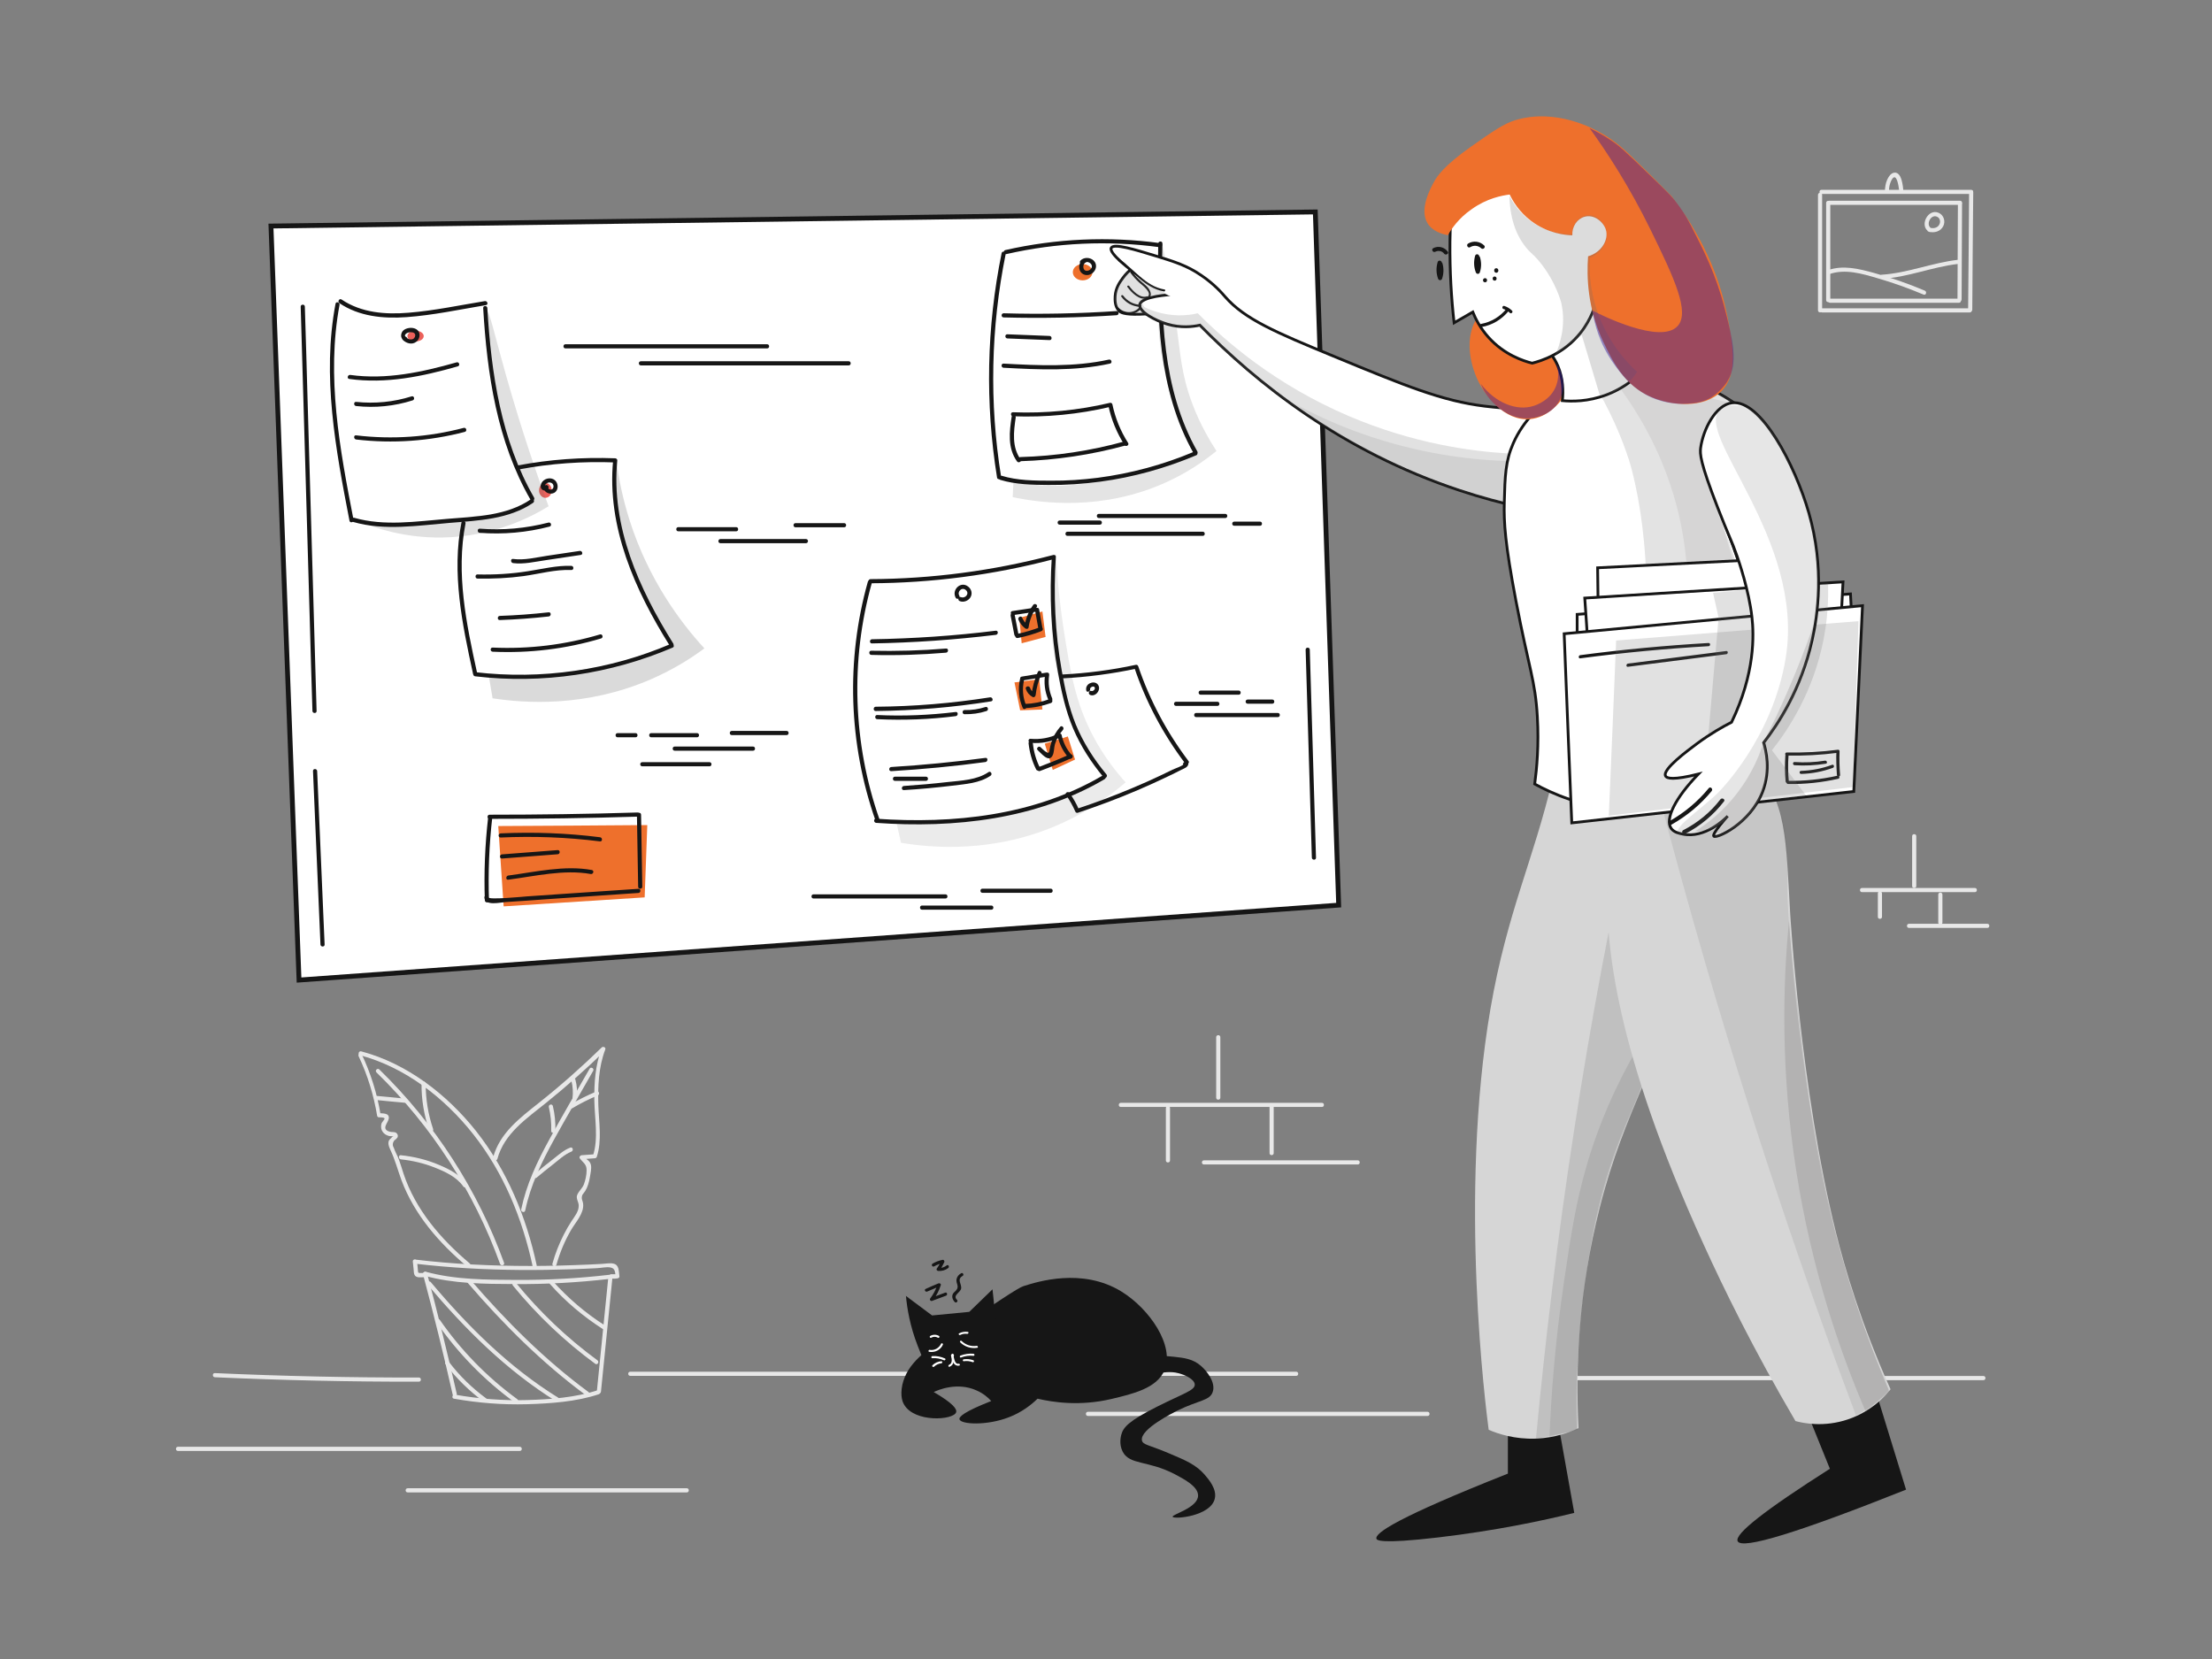 <?xml version="1.0" encoding="utf-8"?>
<svg viewBox="0 0 1600 1200" xmlns="http://www.w3.org/2000/svg">
  <rect x="0" y="0" width="1600" height="1200" fill="#808080" stroke="none"/>
  <path d="M 155.4 996.2 C 204.6 998.4 253.8 999.5 303 999.4 C 304.9 999.4 304.9 996.4 303 996.4 C 253.8 996.5 204.6 995.4 155.4 993.2 C 153.5 993.1 153.5 996.1 155.4 996.2 Z M 306 921.8 C 313.7 950.7 320.9 979.8 327.5 1009 C 327.9 1010.9 330.8 1010.1 330.4 1008.2 C 323.7 979 316.6 949.9 308.9 921 C 308.4 919.2 305.5 920 306 921.8 Z M 440 924 C 437.2 951.5 434.4 979.1 431.7 1006.6 C 431.5 1008.5 434.5 1008.5 434.7 1006.6 C 437.5 979.1 440.3 951.5 443 924 C 443.1 922.1 440.1 922.1 440 924 Z" id="Shape" fill="#E8E8E8" fill-rule="nonzero" stroke="none" stroke-width="1" transform="matrix(1, 0, 0, 1, 0, -7.105427357601002e-15)"/>
  <path d="M 328.3 1011.7 C 345.8 1014.8 363.5 1016.2 381.3 1015.7 C 398.3 1015.2 416.9 1013.9 433.1 1008.5 C 434.9 1007.9 434.1 1005 432.3 1005.6 C 416.2 1010.9 398.1 1012.2 381.3 1012.7 C 363.8 1013.2 346.3 1011.8 329.1 1008.8 C 327.2 1008.4 326.4 1011.3 328.3 1011.7 Z M 307.2 922.8 C 327.9 928.6 350.4 928.7 371.8 928.8 C 394.8 929 417.8 927.7 440.6 925.1 C 442.5 924.9 442.5 921.9 440.6 922.1 C 418.4 924.7 396.1 925.9 373.8 925.8 C 352.1 925.7 329.1 925.7 308 919.9 C 306.1 919.4 305.3 922.3 307.2 922.8 Z" id="Shape" fill="#E8E8E8" fill-rule="nonzero" stroke="none" stroke-width="1" transform="matrix(1, 0, 0, 1, 0, -7.105427357601002e-15)"/>
  <path d="M 298.6 912.5 C 298.8 914.4 299 916.4 299.2 918.3 C 299.3 919.5 299.3 921 299.8 922.1 C 301 924.7 305 923.8 307.3 923.8 C 309.2 923.8 309.2 920.8 307.3 920.8 L 303.9 920.8 C 302.4 920.8 302.4 920.5 302.3 919 C 302.1 916.8 301.9 914.7 301.7 912.5 C 301.4 910.6 298.4 910.5 298.6 912.5 Z" id="Path" fill="#E8E8E8" fill-rule="nonzero" stroke="none" stroke-width="1" transform="matrix(1, 0, 0, 1, 0, -7.105427357601002e-15)"/>
  <path d="M 300.6 914.1 C 325.6 917 350.7 918.4 375.9 918.6 C 388.3 918.7 400.7 918.5 413.2 918.1 C 419.4 917.9 425.6 917.6 431.8 917.3 C 434.7 917.2 438.7 916.2 441.6 916.8 C 445.1 917.4 444.9 920.4 445.3 923.5 C 445.6 922.9 446 922.3 446.3 921.7 L 442.4 921.7 C 440.5 921.3 439.7 924.2 441.6 924.6 C 443.6 925 445.1 925 447 924.6 C 447.9 924.4 448.2 923.5 448 922.8 C 447.5 919.3 447.9 914.9 443.7 914 C 441.2 913.4 438.1 914.1 435.5 914.2 C 432.2 914.4 429 914.5 425.7 914.7 C 411.7 915.3 397.6 915.7 383.5 915.7 C 355.7 915.7 328 914.4 300.4 911.1 C 298.7 910.9 298.7 913.9 300.6 914.1 Z M 322.3 986.8 C 330.3 997.3 339.7 1006.4 350.3 1014.2 C 351.9 1015.3 353.4 1012.7 351.8 1011.6 C 341.6 1004.1 332.5 995.3 324.8 985.2 C 323.7 983.7 321.1 985.2 322.3 986.8 Z M 315.6 956.3 C 331.2 978.8 350.4 998.5 372.6 1014.6 C 374.2 1015.7 375.7 1013.1 374.1 1012 C 352.4 996.2 333.5 976.8 318.2 954.8 C 317.1 953.2 314.5 954.7 315.6 956.3 Z M 309.5 929.5 C 336.5 961.5 366.5 991.4 402.3 1013.6 C 403.9 1014.6 405.5 1012 403.8 1011 C 368.2 989 338.4 959.3 311.6 927.4 C 310.4 925.9 308.3 928.1 309.5 929.5 Z M 338.2 927.8 C 363.9 957.7 392.4 986.1 424.2 1009.5 C 425.8 1010.6 427.3 1008 425.7 1006.9 C 394.1 983.7 365.8 955.3 340.3 925.7 C 339 924.2 336.9 926.3 338.2 927.8 Z M 371 929.9 C 388.4 951.2 408.4 970.2 430.6 986.5 C 432.2 987.6 433.7 985 432.1 983.9 C 410.1 967.8 390.3 948.9 373.1 927.8 C 371.9 926.3 369.8 928.4 371 929.9 Z M 397.8 928.8 C 409 941.4 421.8 952.2 436 961.3 C 437.6 962.3 439.1 959.7 437.5 958.7 C 423.5 949.8 410.9 939 399.9 926.7 C 398.6 925.2 396.5 927.3 397.8 928.8 Z" id="Shape" fill="#E8E8E8" fill-rule="nonzero" stroke="none" stroke-width="1" transform="matrix(1, 0, 0, 1, 0, -7.105427357601002e-15)"/>
  <path d="M 259.4 764 C 265.9 777.7 270.3 792.1 272.8 807.1 C 272.9 807.8 273.6 808.2 274.2 808.2 C 274.8 808.2 278 808.1 278.2 809.1 C 278.3 809.5 276.3 811.8 276.1 812.3 C 275.5 813.9 275.5 815.8 276.1 817.4 C 276.9 819.3 278.4 820.6 280.2 821.3 C 280.8 821.6 281.5 821.7 282.2 821.8 C 282.8 821.9 283.4 821.9 284 821.8 C 284.8 821.7 284.7 821.8 283.8 822.2 C 282.8 823.7 281.4 823.9 281 826.1 C 280.7 828.2 281.7 830.2 282.5 832 C 285.8 839 287.7 846.4 290.4 853.7 C 299.7 878.5 317.5 899 337.6 915.9 C 339.1 917.1 341.2 915 339.7 913.8 C 319 896.4 300.6 875.1 291.9 849 C 290.8 845.6 289.8 842.2 288.6 838.9 C 287.6 836 285.7 833 284.8 830.1 C 283.8 828.5 283.9 826.7 285.2 824.9 L 286.4 824 C 286.7 823.5 287.3 823.2 287.6 822.6 C 288 821.5 287.7 820.5 286.9 819.7 C 285.6 818.4 283.6 819.1 281.9 818.6 C 275.4 816.7 280.7 812.3 281.2 809.1 C 281.9 804.9 276.7 805.4 273.9 805.2 C 274.4 805.6 274.9 805.9 275.3 806.3 C 272.8 791.1 268.2 776.4 261.6 762.5 C 261.2 760.7 258.6 762.2 259.4 764 Z" id="Path" fill="#E8E8E8" fill-rule="nonzero" stroke="none" stroke-width="1" transform="matrix(1, 0, 0, 1, 0, -7.105427357601002e-15)"/>
  <path d="M 260.5 763.3 C 293 772 321.5 794.1 342.2 820.3 C 364.2 848.1 377.9 881.5 385.3 916 C 385.7 917.9 388.6 917.1 388.2 915.2 C 380.7 880.2 366.7 846.4 344.4 818.2 C 323.4 791.7 294.4 769.3 261.4 760.5 C 259.4 759.9 258.6 762.8 260.5 763.3 Z" id="Path" fill="#E8E8E8" fill-rule="nonzero" stroke="none" stroke-width="1" transform="matrix(1, 0, 0, 1, 0, -7.105427357601002e-15)"/>
  <path d="M 272.3 775.7 C 312.1 814.4 342.8 861.9 361.7 914.2 C 362.4 916 365.3 915.2 364.6 913.4 C 345.5 860.7 314.6 812.7 274.4 773.6 C 273.1 772.2 270.9 774.3 272.3 775.7 Z" id="Path" fill="#E8E8E8" fill-rule="nonzero" stroke="none" stroke-width="1" transform="matrix(1, 0, 0, 1, 0, -7.105427357601002e-15)"/>
  <path d="M 290 838.6 C 298.4 839.5 306.6 841.4 314.4 844.5 C 322 847.5 330.3 851.3 335.1 858.2 C 336.2 859.8 338.8 858.3 337.7 856.7 C 332.9 849.8 325.4 845.9 317.8 842.7 C 308.9 838.9 299.6 836.6 289.9 835.6 C 288.1 835.4 288.1 838.4 290 838.6 Z M 304.9 783.8 C 304.8 795.3 306.7 806.6 310.4 817.5 C 311 819.3 313.9 818.5 313.3 816.7 C 309.7 806.1 307.9 795.1 307.9 783.8 C 307.9 781.9 304.9 781.9 304.9 783.8 Z M 359.8 838.2 C 364.7 819.9 381 809 394.9 797.8 C 409.7 785.9 424 773.2 437.6 760 C 436.8 759.5 435.9 759 435.1 758.5 C 430.6 770.6 429.7 783.3 429.9 796.1 C 430.1 808.9 433 823.6 428.9 836 C 429.4 835.6 429.9 835.3 430.3 834.9 C 427.1 835.1 423.9 835.4 420.7 835.6 C 419.7 835.7 418.7 836.9 419.4 837.9 C 421.7 841 424.4 842 424.3 846.6 C 424.3 849.8 423.5 853.5 422.4 856.5 C 421.3 859.6 418.4 861.7 417.4 864.6 C 416.6 867.2 418.6 869.4 418.6 872 C 418.7 876.3 415.6 879.9 413.4 883.3 C 411.3 886.5 409.4 889.8 407.7 893.2 C 404.3 899.9 401.6 906.8 399.6 914 C 399.1 915.9 402 916.7 402.5 914.8 C 405 905.9 408.6 897.3 413.3 889.3 C 416.5 883.9 422.5 877.6 421.8 870.8 C 421.5 868.1 420.1 867.3 421.3 864.2 C 421.4 864.1 423.2 861.7 423.3 861.5 C 425.2 858.4 426.1 854.9 426.7 851.4 C 427.1 848.8 427.9 845.6 427.5 843 C 426.9 839.3 424.1 839 422 836.2 C 421.6 837 421.1 837.7 420.7 838.5 C 423.9 838.3 427.1 838 430.3 837.8 C 431 837.7 431.5 837.4 431.7 836.7 C 435.5 825.1 433.2 811.6 432.8 799.6 C 432.4 785.9 432.9 772.1 437.8 759.1 C 438.4 757.6 436.3 756.7 435.3 757.6 C 420.8 771.7 405.6 785.2 389.7 797.8 C 376.1 808.6 361.4 819.6 356.7 837.2 C 356.4 839.3 359.3 840.1 359.8 838.2 Z" id="Shape" fill="#E8E8E8" fill-rule="nonzero" stroke="none" stroke-width="1" transform="matrix(1, 0, 0, 1, 0, -7.105427357601002e-15)"/>
  <path d="M 426.5 773 C 416.7 790.1 406.7 807 397.3 824.3 C 388.5 840.3 380.7 856.9 377 874.8 C 376.6 876.7 379.5 877.5 379.9 875.6 C 383.7 857.3 391.8 840.5 400.8 824.2 C 410 807.5 419.7 791.1 429.1 774.5 C 430 772.9 427.4 771.3 426.5 773 Z" id="Path" fill="#E8E8E8" fill-rule="nonzero" stroke="none" stroke-width="1" transform="matrix(1, 0, 0, 1, 0, -7.105427357601002e-15)"/>
  <path d="M 397 800.8 C 398.3 806.5 398.9 812.2 398.7 818 C 398.6 819.9 401.6 819.9 401.7 818 C 401.9 811.9 401.3 806 399.9 800 C 399.4 798.1 396.6 798.9 397 800.8 Z M 413.3 781.7 C 414.4 786 414.6 790.2 414.1 794.5 C 413.9 796.4 416.9 796.4 417.1 794.5 C 417.7 789.9 417.4 785.4 416.2 780.9 C 415.7 779.1 412.8 779.9 413.3 781.7 Z M 414 801.6 C 419.9 798.1 426 795 432.3 792.4 C 434.1 791.7 433.3 788.8 431.5 789.5 C 424.9 792.2 418.6 795.4 412.4 799 C 410.8 800 412.3 802.6 414 801.6 Z M 388.2 851.8 C 392 848.6 395.8 845.5 399.7 842.5 C 403.8 839.3 408.3 835 413.3 833 C 415.1 832.3 414.3 829.4 412.5 830.1 C 408 831.8 404.3 835.1 400.5 838.1 C 395.6 841.9 390.8 845.7 386.1 849.7 C 384.6 850.9 386.7 853 388.2 851.8 Z M 272.4 795.7 C 279.4 796.4 286.4 797.1 293.4 797.7 C 295.3 797.9 295.3 794.9 293.4 794.7 C 286.4 794 279.4 793.3 272.4 792.7 C 270.5 792.5 270.5 795.5 272.4 795.7 Z M 455.9 995.2 L 937.6 995.2 C 939.5 995.2 939.5 992.2 937.6 992.2 L 455.9 992.2 C 453.9 992.2 453.9 995.2 455.9 995.2 Z M 879.7 750.2 L 879.7 794 C 879.7 795.9 882.7 795.9 882.7 794 L 882.7 750.2 C 882.7 748.3 879.7 748.3 879.7 750.2 Z M 810.7 800.7 L 956.2 800.7 C 958.1 800.7 958.1 797.7 956.2 797.7 L 810.7 797.7 C 808.8 797.7 808.7 800.7 810.7 800.7 Z" id="Shape" fill="#E8E8E8" fill-rule="nonzero" stroke="none" stroke-width="1" transform="matrix(1, 0, 0, 1, 0, -7.105427357601002e-15)"/>
  <path d="M 843.3 801.5 L 843.3 839.4 C 843.3 841.3 846.3 841.3 846.3 839.4 L 846.3 801.5 C 846.3 799.5 843.3 799.5 843.3 801.5 Z M 918.3 800.7 L 918.3 834.1 C 918.3 836 921.3 836 921.3 834.1 L 921.3 800.7 C 921.3 798.8 918.3 798.8 918.3 800.7 Z M 870.8 842.3 L 982.1 842.3 C 984 842.3 984 839.3 982.1 839.3 L 870.8 839.3 C 868.9 839.3 868.9 842.3 870.8 842.3 Z M 786.9 1024.2 L 1032.6 1024.2 C 1034.5 1024.2 1034.5 1021.2 1032.6 1021.2 L 786.9 1021.2 C 785 1021.2 785 1024.2 786.9 1024.2 Z M 1125.6 998.3 L 1434.7 998.3 C 1436.6 998.3 1436.6 995.3 1434.7 995.3 L 1125.6 995.3 C 1123.7 995.3 1123.7 998.3 1125.6 998.3 Z M 128.7 1049.5 L 376 1049.5 C 377.9 1049.5 377.9 1046.5 376 1046.5 L 128.7 1046.5 C 126.8 1046.5 126.8 1049.5 128.7 1049.5 Z M 294.9 1079.5 L 496.8 1079.5 C 498.7 1079.5 498.7 1076.5 496.8 1076.5 L 294.9 1076.5 C 292.9 1076.5 292.9 1079.5 294.9 1079.5 Z M 1318 224.5 L 1318 140.9 C 1318 139 1315 139 1315 140.9 L 1315 224.5 C 1315 226.4 1318 226.4 1318 224.5 Z" id="Shape" fill="#E8E8E8" fill-rule="nonzero" stroke="none" stroke-width="1" transform="matrix(1, 0, 0, 1, 0, -7.105427357601002e-15)"/>
  <path d="M 1317.5 140.3 L 1425.8 140.3 C 1427.7 140.3 1427.7 137.3 1425.8 137.3 L 1317.5 137.3 C 1315.6 137.3 1315.6 140.3 1317.5 140.3 Z" id="Path" fill="#E8E8E8" fill-rule="nonzero" stroke="none" stroke-width="1" transform="matrix(1, 0, 0, 1, 0, -7.105427357601002e-15)"/>
  <path d="M 1424.3 139 C 1424.1 167.3 1423.9 195.6 1423.6 223.9 C 1423.6 225.8 1426.6 225.8 1426.6 223.9 C 1426.8 195.6 1427 167.3 1427.3 139 C 1427.3 137.1 1424.3 137.1 1424.3 139 Z" id="Path" fill="#E8E8E8" fill-rule="nonzero" stroke="none" stroke-width="1" transform="matrix(1, 0, 0, 1, 0, -7.105427357601002e-15)"/>
  <path d="M 1318 226 L 1424.8 226 C 1426.7 226 1426.7 223 1424.8 223 L 1318 223 C 1316.1 223 1316.1 226 1318 226 Z M 1320.9 146.7 L 1320.9 217.1 C 1320.9 219 1323.9 219 1323.9 217.1 L 1323.9 146.7 C 1323.9 144.8 1320.9 144.8 1320.9 146.7 Z" id="Shape" fill="#E8E8E8" fill-rule="nonzero" stroke="none" stroke-width="1" transform="matrix(1, 0, 0, 1, 0, -7.105427357601002e-15)"/>
  <path d="M 1323.1 148.2 L 1417.8 148.2 C 1419.7 148.2 1419.7 145.2 1417.8 145.2 L 1323.1 145.2 C 1321.1 145.2 1321.1 148.2 1323.1 148.2 Z" id="Path" fill="#E8E8E8" fill-rule="nonzero" stroke="none" stroke-width="1" transform="matrix(1, 0, 0, 1, 0, -7.105427357601002e-15)"/>
  <path d="M 1416.2 147.4 L 1415.9 216.5 C 1415.9 218.4 1418.9 218.4 1418.9 216.5 L 1419.2 147.4 C 1419.2 145.5 1416.2 145.5 1416.2 147.4 Z" id="Path" fill="#E8E8E8" fill-rule="nonzero" stroke="none" stroke-width="1" transform="matrix(1, 0, 0, 1, 0, -7.105427357601002e-15)"/>
  <path d="M 1323.7 219 L 1417 219 C 1418.9 219 1418.9 216 1417 216 L 1323.7 216 C 1321.8 216 1321.8 219 1323.7 219 Z M 1323.1 198.3 C 1334.6 194.3 1346.7 197.9 1357.9 201.2 C 1369.3 204.5 1380.5 208.5 1391.4 213.1 C 1393.2 213.8 1394 210.9 1392.2 210.2 C 1380.1 205.1 1367.7 200.8 1355.1 197.3 C 1344.4 194.4 1333.1 191.6 1322.3 195.4 C 1320.5 196 1321.3 198.9 1323.1 198.3 Z" id="Shape" fill="#E8E8E8" fill-rule="nonzero" stroke="none" stroke-width="1" transform="matrix(1, 0, 0, 1, 0, -7.105427357601002e-15)"/>
  <path d="M 1361.1 201.7 C 1380 200.6 1397.7 193 1416.4 190.9 C 1418.3 190.7 1418.3 187.7 1416.4 187.9 C 1397.7 190 1380 197.5 1361.1 198.7 C 1359.1 198.9 1359.1 201.9 1361.1 201.7 Z M 1396.9 165.1 C 1392.7 162.7 1396.5 154.8 1401 156.7 C 1403.4 157.7 1403.9 160.6 1402.6 162.7 C 1401.2 165 1398.3 165.4 1395.9 164.7 C 1394 164.2 1393.2 167.1 1395.1 167.6 C 1399.1 168.7 1403.6 167.5 1405.6 163.6 C 1407.4 160.1 1406 155.5 1402.2 153.9 C 1394.4 150.6 1388 163.6 1395.4 167.7 C 1397 168.6 1398.6 166 1396.9 165.1 Z M 1366.3 138.3 C 1366.4 136.6 1366.5 134.9 1367 133.3 C 1367.4 132 1368.4 128.9 1369.9 128.3 C 1372.6 127.3 1373.6 136.8 1373.8 138.6 C 1374 140.5 1377 140.5 1376.8 138.6 C 1376.5 135.1 1375.7 124.1 1370.1 124.9 C 1367.7 125.2 1366 127.9 1365.1 129.9 C 1363.9 132.5 1363.5 135.4 1363.4 138.2 C 1363.3 140.2 1366.3 140.2 1366.3 138.3 Z M 1383.1 604.8 L 1383.1 640.9 C 1383.1 642.8 1386.1 642.8 1386.1 640.9 L 1386.1 604.8 C 1386.1 602.9 1383.1 602.9 1383.1 604.8 Z" id="Shape" fill="#E8E8E8" fill-rule="nonzero" stroke="none" stroke-width="1" transform="matrix(1, 0, 0, 1, 0, -7.105427357601002e-15)"/>
  <path d="M 1346.8 645.3 L 1428.5 645.3 C 1430.4 645.3 1430.4 642.3 1428.5 642.3 L 1346.8 642.3 C 1344.9 642.3 1344.9 645.3 1346.8 645.3 Z" id="Path" fill="#E8E8E8" fill-rule="nonzero" stroke="none" stroke-width="1" transform="matrix(1, 0, 0, 1, 0, -7.105427357601002e-15)"/>
  <path d="M 1358.3 646.2 L 1358.3 663.2 C 1358.3 665.1 1361.3 665.1 1361.3 663.2 L 1361.3 646.2 C 1361.3 644.3 1358.3 644.3 1358.3 646.2 Z M 1402 647.1 L 1402 667.3 C 1402 669.2 1405 669.2 1405 667.3 L 1405 647.1 C 1405 645.1 1402 645.1 1402 647.1 Z" id="Shape" fill="#E8E8E8" fill-rule="nonzero" stroke="none" stroke-width="1" transform="matrix(1, 0, 0, 1, 0, -7.105427357601002e-15)"/>
  <path d="M 1380.8 671.2 L 1437.5 671.2 C 1439.4 671.2 1439.4 668.2 1437.5 668.2 L 1380.8 668.2 C 1378.9 668.2 1378.9 671.2 1380.8 671.2 Z" id="Path" fill="#E8E8E8" fill-rule="nonzero" stroke="none" stroke-width="1" transform="matrix(1, 0, 0, 1, 0, -7.105427357601002e-15)"/>
  <path d="M 688.9 963.6 C 720.4 942.3 736.2 931.6 740.3 930.3 C 750.3 927.1 782.7 916.8 811 934.1 C 831.3 946.5 850 973.4 842.2 991.4 C 836.6 1004.2 819.5 1008.2 804 1011.9 C 781.1 1017.3 761.5 1014.3 750.5 1011.7 C 746.2 1015.9 739.3 1021.5 729.6 1025.2 C 713.5 1031.4 694.9 1030.3 694 1026.6 C 693.6 1024.7 697.6 1021 717 1013.4 C 714.7 1010.9 711.3 1007.9 706.5 1005.8 C 692.3 999.3 678.1 1005.6 675.4 1006.9 C 689.3 1015 692.3 1019.2 691.6 1021.5 C 689.8 1027.3 661.5 1029.2 653.9 1015.9 C 653.1 1014.6 650.9 1010.1 652.7 1001.6 C 656.3 986 669.3 976.9 688.9 963.6 Z" id="Path" fill="#161616" fill-rule="nonzero" stroke="none" stroke-width="1" transform="matrix(1, 0, 0, 1, 0, -7.105427357601002e-15)"/>
  <path d="M 826.1 985.8 C 829.3 979.2 843.7 980.8 849.3 981.4 C 856.5 982.2 862.9 982.9 868.7 988 C 873.1 991.8 879.5 1000.1 877.2 1006.8 C 875.1 1013.2 867.2 1012.7 851.9 1020.2 C 849.3 1021.5 824.3 1033.8 826 1041.9 C 826.7 1045.2 831.2 1045.1 845.5 1051.2 C 857.9 1056.4 865.2 1059.6 871.3 1066.6 C 874.3 1070.1 880.3 1077 878.7 1084 C 875.7 1096.9 848.9 1099.1 848.2 1097.1 C 847.6 1095.4 866.4 1090.7 866.6 1081.9 C 866.8 1075.2 856.3 1069.8 849.7 1066.3 C 830.3 1056.2 817.2 1059.8 812.1 1050.1 C 809.2 1044.6 810.8 1038.7 811.1 1037.6 C 812.6 1032.2 816.8 1027.6 837.3 1017.3 C 856 1007.9 864.3 1005.7 864.2 1001.5 C 864.1 997.6 856.9 994.4 852.5 993.3 C 840.1 990 831 997.8 826.8 993.4 C 825 991.4 825.1 988 826.1 985.8 Z M 655.3 937.4 L 674.2 951.5 C 683.2 950.6 692.1 949.8 701.1 948.9 C 706.7 943.5 712.3 938 717.9 932.6 C 718.3 936 719.1 943.7 719.4 947.4 C 722.9 980.7 723.2 983.6 721.1 987.4 C 714.2 999.7 690.9 1004.7 677.5 996.1 C 671 991.9 668.5 985.6 663.8 973.5 C 658.1 958.9 656.1 946.1 655.3 937.4 Z" id="Shape" fill="#161616" fill-rule="nonzero" stroke="none" stroke-width="1" transform="matrix(1, 0, 0, 1, 0, -7.105427357601002e-15)"/>
  <path d="M 680.7 972 C 679.2 975.1 675.9 977 672.5 976.4 C 671.6 976.2 671.2 977.7 672.1 977.8 C 676.2 978.5 680.3 976.5 682 972.7 C 682.4 971.9 681.2 971.1 680.7 972 Z M 694.6 971 C 697.9 974.2 702.3 975.6 706.8 974.9 C 707.8 974.8 707.3 973.3 706.4 973.5 C 702.4 974.1 698.5 972.8 695.6 970 C 694.9 969.3 693.9 970.3 694.6 971 Z M 689.3 980.5 C 689 980.5 688.8 980.4 688.5 980.4 C 688.6 980.3 688.6 980.1 688.7 980 C 688.9 980.2 689.2 980.4 689.4 980.6 C 689.4 980.4 689.3 980.3 689.3 980.1 C 689 979.2 687.6 979.6 687.9 980.5 C 688.4 982.7 689.2 986.1 686.5 987.2 C 685.6 987.6 686 989 686.9 988.6 C 690.5 987.1 690.1 983.2 689.4 980 C 688.9 980.1 688.4 980.3 688 980.4 C 688 980.6 688.1 980.7 688.1 980.9 C 688.2 981.2 688.5 981.5 688.8 981.5 C 691.4 981.3 689.3 977.7 688.1 979.8 C 687.6 980.5 688.8 981.3 689.3 980.5 Z" id="Shape" fill="#FFFFFF" fill-rule="nonzero" stroke="none" stroke-width="1" transform="matrix(1, 0, 0, 1, 0, -7.105427357601002e-15)"/>
  <path d="M 688.3 981.2 C 688.8 982.9 688.9 984.8 690 986.3 C 690.9 987.5 692.3 988.1 693.8 987.8 C 694.7 987.6 694.3 986.2 693.4 986.4 C 690.6 987 690.2 982.6 689.7 980.8 C 689.5 979.9 688.1 980.3 688.3 981.2 Z M 683.5 982.6 C 680.6 981.3 677.6 980.7 674.4 980.9 C 673.4 981 673.4 982.5 674.4 982.4 C 677.3 982.2 680.1 982.7 682.7 983.9 C 683.6 984.3 684.4 983 683.5 982.6 Z M 680.9 984.6 C 678.4 984.8 676.2 985.8 674.5 987.5 C 673.8 988.2 674.9 989.2 675.6 988.6 C 677.1 987.2 678.9 986.3 681 986.1 C 681.8 986 681.8 984.5 680.9 984.6 Z M 695.2 981.9 C 698.1 980.8 701 980.4 704.1 980.7 C 705.1 980.8 705.1 979.3 704.1 979.2 C 700.9 978.9 697.8 979.4 694.8 980.5 C 693.9 980.8 694.2 982.3 695.2 981.9 Z M 697.2 984.6 C 699.4 984.3 701.5 984.5 703.6 985.3 C 704.5 985.6 704.9 984.2 704 983.9 C 701.8 983.1 699.5 982.9 697.2 983.2 C 696.2 983.2 696.2 984.8 697.2 984.6 Z M 673.6 967.6 C 675.1 966.7 676.9 966.7 678.4 967.6 C 679.2 968.1 680 966.8 679.2 966.3 C 677.2 965.2 674.9 965.2 672.9 966.3 C 672 966.8 672.8 968.1 673.6 967.6 Z M 694.6 965.6 C 696.1 964.8 697.8 964.6 699.6 964.8 C 700.5 964.9 701 963.5 700 963.4 C 697.9 963.1 695.8 963.4 693.9 964.4 C 692.9 964.7 693.7 966 694.6 965.6 Z" id="Shape" fill="#FFFFFF" fill-rule="nonzero" stroke="none" stroke-width="1" transform="matrix(1, 0, 0, 1, 0, -7.105427357601002e-15)"/>
  <path d="M 670.7 934.2 C 673.8 932.9 676.9 931.6 679.9 930.2 C 679.3 929.8 678.8 929.4 678.2 928.9 C 677 932.7 675.2 936.1 672.8 939.3 C 672.2 940.1 673.2 941.3 674.1 941 C 677.5 939.7 680.9 938.5 684.3 937.2 C 685.6 936.7 685.1 934.5 683.7 935 C 680.3 936.3 676.9 937.5 673.5 938.8 C 673.9 939.4 674.3 939.9 674.8 940.5 C 677.4 937.2 679.2 933.6 680.5 929.6 C 680.8 928.6 679.7 928 678.8 928.3 C 675.7 929.6 672.6 930.9 669.6 932.3 C 668.2 932.9 669.4 934.8 670.7 934.2 Z M 675.7 916 C 677.8 914.8 679.9 914 682.2 913.5 C 681.8 912.9 681.4 912.4 680.9 911.8 C 680 913.8 678.9 915.8 677.6 917.6 C 677.1 918.4 677.8 919.2 678.6 919.3 C 681.3 919.5 683.8 918.8 685.9 917.2 C 687 916.3 685.9 914.4 684.8 915.3 C 683 916.7 681 917.3 678.7 917.1 C 679 917.7 679.3 918.2 679.7 918.8 C 681 916.9 682.1 915 683 913 C 683.4 912.1 682.7 911.1 681.7 911.3 C 679.2 911.8 676.8 912.7 674.6 914 C 673.3 914.8 674.4 916.7 675.7 916 Z M 692.2 940.2 C 688.9 936.9 694.6 935 695.2 932.1 C 695.8 928.7 691.8 925.5 696.3 922.9 C 697.6 922.2 696.4 920.2 695.2 921 C 693.6 921.9 692.3 923.3 691.9 925.2 C 691.3 928.4 694.1 930.3 691.7 933.2 C 690.6 934.6 689.3 935 688.9 936.9 C 688.5 938.8 689.3 940.4 690.6 941.8 C 691.7 942.8 693.3 941.2 692.2 940.2 Z" id="Shape" fill="#161616" fill-rule="nonzero" stroke="none" stroke-width="1" transform="matrix(1, 0, 0, 1, 0, -7.105427357601002e-15)"/>
  <path d="M 968.3 654.7 C 717.6 672.8 466.9 690.8 216.3 708.9 C 209.5 527.1 202.7 345.3 196 163.5 L 951.4 153.3 C 957 320.4 962.6 487.5 968.3 654.7 Z" id="Path" stroke="#161616" stroke-width="3.5" fill="#FFFFFF" fill-rule="nonzero" transform="matrix(1, 0, 0, 1, 0, -7.105427357601002e-15)"/>
  <path d="M 409 252 L 554.9 252 C 556.8 252 556.8 249 554.9 249 L 409 249 C 407.1 249 407.1 252 409 252 Z M 463.6 264.3 L 613.9 264.3 C 615.8 264.3 615.8 261.3 613.9 261.3 L 463.6 261.3 C 461.6 261.3 461.6 264.3 463.6 264.3 Z M 226.4 557.7 C 228.2 599.5 230 641.4 231.8 683.2 C 231.9 685.1 234.9 685.1 234.8 683.2 C 233 641.4 231.2 599.5 229.4 557.7 C 229.3 555.8 226.3 555.8 226.4 557.7 Z M 446.7 533.3 L 459.7 533.3 C 461.6 533.3 461.6 530.3 459.7 530.3 L 446.7 530.3 C 444.8 530.3 444.8 533.3 446.7 533.3 Z M 471 533.3 L 504.2 533.3 C 506.1 533.3 506.1 530.3 504.2 530.3 L 471 530.3 C 469.1 530.3 469.1 533.3 471 533.3 Z M 529.3 531.7 L 569 531.7 C 570.9 531.7 570.9 528.7 569 528.7 L 529.3 528.7 C 527.4 528.7 527.4 531.7 529.3 531.7 Z M 464.6 554.3 L 513.2 554.3 C 515.1 554.3 515.1 551.3 513.2 551.3 L 464.6 551.3 C 462.6 551.3 462.6 554.3 464.6 554.3 Z M 488 543 L 544.7 543 C 546.6 543 546.6 540 544.7 540 L 488 540 C 486.1 540 486.1 543 488 543 Z M 588.4 649.9 L 683.9 649.9 C 685.8 649.9 685.8 646.9 683.9 646.9 L 588.4 646.9 C 586.5 646.9 586.5 649.9 588.4 649.9 Z M 666.9 658 L 717.1 658 C 719 658 719 655 717.1 655 L 666.9 655 C 665 655 665 658 666.9 658 Z M 710.6 645.8 L 760 645.8 C 761.9 645.8 761.9 642.8 760 642.8 L 710.6 642.8 C 708.7 642.8 708.7 645.8 710.6 645.8 Z M 794.8 374.7 L 886.3 374.7 C 888.2 374.7 888.2 371.7 886.3 371.7 L 794.8 371.7 C 792.9 371.7 792.9 374.7 794.8 374.7 Z M 766.5 379.5 L 795.6 379.5 C 797.5 379.5 797.5 376.5 795.6 376.5 L 766.5 376.5 C 764.5 376.5 764.5 379.5 766.5 379.5 Z M 772.1 387.6 L 870 387.6 C 871.9 387.6 871.9 384.6 870 384.6 L 772.1 384.6 C 770.2 384.6 770.2 387.6 772.1 387.6 Z M 892.8 380.3 L 911.4 380.3 C 913.3 380.3 913.3 377.3 911.4 377.3 L 892.8 377.3 C 890.8 377.3 890.8 380.3 892.8 380.3 Z M 868.5 502.5 L 896 502.5 C 897.9 502.5 897.9 499.5 896 499.5 L 868.5 499.5 C 866.5 499.5 866.5 502.5 868.5 502.5 Z M 850.7 510.6 L 880.6 510.6 C 882.5 510.6 882.5 507.6 880.6 507.6 L 850.7 507.6 C 848.7 507.6 848.7 510.6 850.7 510.6 Z M 865.2 518.7 L 924.3 518.7 C 926.2 518.7 926.2 515.7 924.3 515.7 L 865.2 515.7 C 863.3 515.7 863.3 518.7 865.2 518.7 Z M 902.5 509 L 920.3 509 C 922.2 509 922.2 506 920.3 506 L 902.5 506 C 900.5 506 900.5 509 902.5 509 Z M 490.6 384.3 L 532.5 384.3 C 534.4 384.3 534.4 381.3 532.5 381.3 L 490.6 381.3 C 488.7 381.3 488.7 384.3 490.6 384.3 Z M 521.1 392.9 L 583 392.9 C 584.9 392.9 584.9 389.9 583 389.9 L 521.1 389.9 C 519.2 389.9 519.1 392.9 521.1 392.9 Z M 575.4 381.4 L 610.6 381.4 C 612.5 381.4 612.5 378.4 610.6 378.4 L 575.4 378.4 C 573.5 378.4 573.5 381.4 575.4 381.4 Z M 217.5 221.8 L 224.1 449.6 C 224.7 471.2 225.3 492.7 226 514.3 C 226.1 516.2 229.1 516.2 229 514.3 L 222.4 286.5 C 221.8 264.9 221.2 243.4 220.5 221.8 C 220.5 219.9 217.5 219.9 217.5 221.8 Z M 944.4 469.9 L 948.9 620.4 C 949 622.3 952 622.3 951.9 620.4 L 947.4 469.9 C 947.4 468 944.4 468 944.4 469.9 Z" id="Shape" fill="#161616" fill-rule="nonzero" stroke="none" stroke-width="1" transform="matrix(1, 0, 0, 1, 0, -7.105427357601002e-15)"/>
  <path d="M 737.3 446.9 C 737.9 453 738.5 459.2 739 465.3 C 744.8 463.8 750.5 462.2 756.3 460.7 C 755.5 454.6 754.8 448.4 754 442.3 C 748.4 443.8 742.9 445.4 737.3 446.9 Z M 733.8 493.6 C 739.8 492.8 745.7 492.1 751.7 491.3 C 752.5 498.6 753.2 505.9 754 513.2 C 748.6 513.4 743.2 513.6 737.9 513.8 C 736.5 507 735.2 500.3 733.8 493.6 Z M 755.7 537.9 C 757.6 544.2 759.5 550.6 761.5 556.9 C 766.9 554.4 772.3 551.9 777.6 549.4 C 775.9 543.8 774.1 538.3 772.4 532.7 C 766.9 534.5 761.3 536.2 755.7 537.9 Z" id="Shape" fill-rule="nonzero" stroke="none" stroke-width="1" style="fill: rgb(238, 112, 44);" transform="matrix(1, 0, 0, 1, 0, -7.105427357601002e-15)"/>
  <path d="M 360.4 597.5 C 361.7 616.9 363 636.3 364.3 655.6 C 398.3 653.4 432.3 651.3 466.3 649.1 C 466.9 631.7 467.6 614.2 468.2 596.8 C 432.3 597.1 396.3 597.3 360.4 597.5 Z" id="Path" fill-rule="nonzero" stroke="none" stroke-width="1" style="fill: rgb(238, 112, 44);" transform="matrix(1, 0, 0, 1, 0, -7.105427357601002e-15)"/>
  <ellipse id="Oval" cx="783.1" cy="196.9" rx="7.1" ry="5.9" fill-rule="nonzero" stroke="none" stroke-width="1" style="fill: rgb(238, 112, 44);" transform="matrix(1, 0, 0, 1, 0, -7.105427357601002e-15)"/>
  <ellipse id="Oval" fill="#EC615B" cx="300.6" cy="243.1" rx="5.9" ry="3.9" fill-rule="nonzero" stroke="none" stroke-width="1" transform="matrix(1, 0, 0, 1, 0, -7.105427357601002e-15)"/>
  <ellipse id="Oval" fill="#EC615B" cx="394.5" cy="354.7" rx="4.6" ry="5.4" fill-rule="nonzero" stroke="none" stroke-width="1" transform="matrix(1, 0, 0, 1, 0, -7.105427357601002e-15)"/>
  <path d="M 352.3 225.4 C 354.1 225.1 357.6 241.8 366.2 272.1 C 377.5 312 388.7 344.2 396.8 366.2 C 384.5 373.8 357 388.3 319.5 388.8 C 293 389.1 272.1 382.3 259.7 377.1 C 284 379.8 303.6 379.1 317.3 377.8 C 339 375.8 335.2 373.5 351.6 372.7 C 358.4 372.4 367.3 372.4 376.4 366.9 C 379.7 364.9 382.1 362.7 383.7 361.1 C 377.3 347.9 369.1 328.5 362.5 304.2 C 352 264.7 349.7 225.9 352.3 225.4 Z" id="Path" fill="#6D6C6C" opacity="0.21" fill-rule="nonzero" stroke="none" stroke-width="1" transform="matrix(1, 0, 0, 1, 0, -7.105427357601002e-15)"/>
  <path d="M 446 333.9 C 447.6 346.6 450.5 360.8 455.3 376 C 469 419.2 492.1 450 509.5 469 C 499.1 476.7 486.2 484.7 470.7 491.4 C 423.7 511.7 379.8 508.7 356.3 505.1 L 353.6 489.2 C 363.6 489.5 374.2 489.3 385.3 488.7 C 424.9 486.2 458.9 477.3 486 467.4 C 477.4 452.8 471.2 440.2 466.9 430.7 C 456.5 408 448.8 390.9 446.1 367.8 C 444.4 353.7 445.1 341.8 446 333.9 Z" id="Path" fill="#6D6C6C" opacity="0.25" fill-rule="nonzero" stroke="none" stroke-width="1" transform="matrix(1, 0, 0, 1, 0, -7.105427357601002e-15)"/>
  <path d="M 763.9 400.1 C 764.9 422.9 767.3 441.8 769.4 455.4 C 774.3 486.6 777.9 508.2 790.7 532.5 C 798.7 547.6 807.7 558.7 814.2 565.9 C 802.9 575.6 787.7 586.6 768.2 595.4 C 719.2 617.7 673.2 613.2 651.7 609.6 C 650.6 604.7 649.5 599.8 648.4 594.8 C 651.1 595 655.3 595.2 660.4 595.3 C 677.4 595.7 712.8 596.3 753.4 582.7 C 764.8 578.9 780.8 572.5 798.8 561.9 C 791.7 552.4 784.7 541.1 778.6 528 C 754.5 476.3 759.3 426.1 763.9 400.1 Z" id="Path" fill="#6D6C6C" opacity="0.14" fill-rule="nonzero" stroke="none" stroke-width="1" transform="matrix(1, 0, 0, 1, 0, -7.105427357601002e-15)"/>
  <path d="M 840.5 175.8 C 842.5 185.1 845.4 199.3 848.3 217 C 853.7 251.2 853.3 263.6 859.6 283.8 C 862.9 294.3 868.8 309.2 879.9 326.2 C 870.6 333.8 859 341.7 844.7 348.3 C 797.9 370 753.1 363.9 732.5 359.6 C 732.7 355.6 732.9 351.6 733.1 347.7 C 735.7 348.4 739.6 349.3 744.4 350.1 C 750.7 351.1 774 354.5 817.8 343.5 C 829.9 340.5 846.2 335.7 864.9 328 C 861.3 321.6 856 311.6 851.2 298.8 C 837.2 261.7 837.3 229.5 837.5 212.9 C 837.6 203.8 838.2 191.1 840.5 175.8 Z" id="Path" fill="#6D6C6C" opacity="0.18" fill-rule="nonzero" stroke="none" stroke-width="1" transform="matrix(1, 0, 0, 1, 0, -7.105427357601002e-15)"/>
  <g id="Group" transform="matrix(1, 0, 0, 1, 238, 173)" fill="#161616" fill-rule="nonzero" stroke="none" stroke-width="1">
    <path d="M4.7,46.7 C-5.2,99.1 4.8,152.1 14.8,203.7 C15.2,205.6 18.1,204.8 17.7,202.9 C7.8,151.9 -2.1,99.4 7.6,47.5 C7.9,45.7 5,44.8 4.7,46.7 Z" id="Path"/>
    <path d="M7.5,46.3 C21.8,55.9 39.1,57.6 56,56.4 C75.3,55 94.4,50.9 113.5,47.7 C115.4,47.4 114.6,44.5 112.7,44.8 C94.4,47.8 76.1,51.7 57.6,53.2 C40.7,54.6 23.4,53.3 9,43.6 C7.4,42.6 5.9,45.2 7.5,46.3 L7.5,46.3 Z M111.5,49.8 C114.3,97.6 121.5,146.4 145.7,188.4 C146.7,190.1 149.3,188.6 148.3,186.9 C124.4,145.3 117.3,97 114.5,49.8 C114.4,47.9 111.4,47.9 111.5,49.8 Z" id="Shape"/>
    <path d="M17.3,204.5 C40,211.1 64.4,207.1 87.5,205.2 C108,203.5 130,202.7 147.6,190.7 C149.2,189.6 147.7,187 146.1,188.1 C128.4,200.2 106.2,200.6 85.6,202.3 C63.4,204.1 40,207.8 18.1,201.5 C16.2,201.1 15.4,204 17.3,204.5 L17.3,204.5 Z M55.7,70.7 C53.7,69.8 55.9,67.9 57.1,67.6 C58.6,67.2 61.5,67 62.2,68.7 C62.7,70 61.9,71.7 60.7,72.2 C58.8,73.1 56.7,72 55.4,70.7 C54,69.3 51.9,71.4 53.3,72.8 C55.8,75.3 59.9,76.6 63,74.3 C65.5,72.5 66.4,68.5 64.3,66.1 C61.9,63.4 56.8,63.7 54.1,65.7 C51.7,67.5 51.2,71.8 54.3,73.2 C56,74.1 57.5,71.5 55.7,70.7 L55.7,70.7 Z" id="Shape"/>
    <path d="M95.8,204.9 C88.6,241.4 96.3,278.3 104.1,314.1 C104.5,316 107.4,315.2 107,313.3 C99.3,278.1 91.7,241.7 98.7,205.7 C99.1,203.8 96.2,203 95.8,204.9 L95.8,204.9 Z M137.1,166.6 C160.2,162.2 183.6,160.6 207,161.5 L205.5,160 C200.8,208.2 221.4,254.1 246.4,294 C247.4,295.6 250,294.1 249,292.5 C224.3,253 203.8,207.7 208.5,160 C208.6,159.2 207.7,158.5 207,158.5 C183.3,157.6 159.6,159.3 136.3,163.7 C134.4,164.1 135.2,167 137.1,166.6 L137.1,166.6 Z" id="Shape"/>
    <path d="M105.7,316.2 C154.3,321.9 203.6,314.6 248.6,295.4 C250.4,294.6 248.8,292.1 247.1,292.8 C202.7,311.8 153.7,318.8 105.7,313.2 C103.8,313 103.8,316 105.7,316.2 L105.7,316.2 Z M155.9,178.9 C155.9,178.8 156.2,178.3 156.2,178.1 C156.3,177.7 156.6,177.3 156.9,177 C157.5,176.5 158.2,176.1 159,176 C160.5,175.8 161.9,176.6 162.3,178.1 C162.6,179.3 162.1,180.9 160.7,181.1 C159.4,181.3 158.2,180.4 158,179.1 C157.7,177.2 154.8,178 155.1,179.9 C155.6,183.4 160.1,185.1 163,183.4 C166.2,181.5 166,176.6 163.3,174.3 C160.3,171.8 155.3,173.1 153.6,176.5 C152.8,178.2 152.8,180.5 154.7,181.5 C156.2,182.3 158.4,181.6 158.8,179.7 C159.1,177.8 156.2,177 155.9,178.9 L155.9,178.9 Z M14.6,101.1 C41.2,104.8 67.6,99.3 93.1,92 C95,91.5 94.2,88.6 92.3,89.1 C67.3,96.2 41.4,101.8 15.4,98.2 C13.5,97.9 12.7,100.8 14.6,101.1 L14.6,101.1 Z M19.6,120.7 C33.4,122.2 47.2,120.8 60.5,116.6 C62.3,116 61.6,113.1 59.7,113.7 C46.7,117.8 33.2,119.1 19.6,117.7 C17.7,117.5 17.7,120.5 19.6,120.7 L19.6,120.7 Z M19.6,144.9 C46,148 72.6,146.1 98.2,139.4 C100.1,138.9 99.3,136 97.4,136.5 C72,143.2 45.7,145 19.6,141.9 C17.7,141.6 17.7,144.6 19.6,144.9 Z M118.4,298.4 C144.9,299.6 171.4,296.4 196.8,288.8 C198.6,288.3 197.9,285.4 196,285.9 C170.8,293.4 144.7,296.6 118.4,295.4 C116.4,295.3 116.4,298.3 118.4,298.4 Z M123.5,275.5 C135.3,275.1 147.1,274.2 158.9,272.9 C160.8,272.7 160.8,269.7 158.9,269.9 C147.1,271.2 135.4,272.1 123.5,272.5 C121.6,272.6 121.6,275.6 123.5,275.5 Z M133.1,234.3 C140.9,235.3 149,233.3 156.7,232.2 C165.2,230.9 173.6,229.7 182.1,228.4 C184,228.1 183.2,225.2 181.3,225.5 C173.5,226.7 165.6,227.9 157.8,229 C149.7,230.2 141.3,232.4 133.1,231.3 C131.2,231 131.2,234 133.1,234.3 Z M486.5,10.1 C475.6,63.6 474.5,118.6 483.2,172.5 C483.5,174.4 486.4,173.6 486.1,171.7 C477.5,118.4 478.7,63.8 489.4,10.9 C489.8,9 486.9,8.2 486.5,10.1 Z" id="Shape"/>
    <path d="M489.9,10.8 C526.2,2.5 563.7,0.8 600.7,5.8 C602.6,6.1 603.4,3.2 601.5,2.9 C564,-2.2 526,-0.5 489.1,7.9 C487.3,8.4 488.1,11.3 489.9,10.8 L489.9,10.8 Z" id="Path"/>
    <path d="M599.8,3.1 C598.7,54.6 599.4,109 625.5,155.1 C626.5,156.8 629,155.3 628.1,153.6 C602.3,108 601.7,54.1 602.8,3.1 C602.9,1.2 599.9,1.2 599.8,3.1 L599.8,3.1 Z" id="Path"/>
    <path d="M485.5,174.1 C496.7,177.5 508.7,177.7 520.3,177.8 C532.8,177.9 545.3,177.1 557.8,175.4 C581.7,172.2 605,165.7 627.3,156.3 C629.1,155.6 627.5,153 625.8,153.7 C603.5,163.1 580,169.5 556,172.6 C544.8,174 533.5,174.8 522.2,174.7 C510.3,174.7 497.8,174.6 486.4,171.1 C484.4,170.7 483.7,173.6 485.5,174.1 L485.5,174.1 Z M546.7,14 C543.3,15.2 541.8,19.1 543,22.4 C544.4,26.1 548.7,27 551.9,24.8 C555,22.6 556,18.2 553,15.4 C550.4,13 545.9,12.9 543.5,15.5 C542.2,16.9 544.3,19 545.6,17.6 C548.6,14.4 554.5,18.9 550.4,22.1 C548.8,23.3 546.5,23.3 545.8,21.2 C545.3,19.6 545.8,17.4 547.5,16.8 C549.3,16.2 548.5,13.3 546.7,14 L546.7,14 Z M488,56.6 C515.3,57.3 542.5,56.8 569.7,55 C571.6,54.9 571.6,51.9 569.7,52 C542.5,53.8 515.2,54.4 488,53.6 C486,53.6 486,56.6 488,56.6 Z M490.7,71.8 C500.9,72.2 511.1,72.6 521.2,73 C523.1,73.1 523.1,70.1 521.2,70 C511,69.6 500.8,69.2 490.7,68.8 C488.7,68.7 488.7,71.7 490.7,71.8 Z M487.9,93 C513.6,94.4 539.6,95.6 564.9,90 C566.8,89.6 566,86.7 564.1,87.1 C539,92.6 513.3,91.4 487.9,90 C486,89.9 486,92.9 487.9,93 Z M115.1,418.1 C112.8,438.1 112,458.2 112.7,478.3 C112.8,480.2 115.8,480.2 115.7,478.3 C115,458.2 115.8,438.1 118.1,418.1 C118.3,416.2 115.3,416.2 115.1,418.1 Z" id="Shape" style=""/>
    <path d="M116.1,419.3 C151.7,419.3 187.4,418.8 223,417.7 C224.9,417.6 224.9,414.6 223,414.7 C187.4,415.8 151.7,416.3 116.1,416.3 C114.2,416.3 114.2,419.3 116.1,419.3 Z" id="Path"/>
    <path d="M222.7,416.3 L223.6,468.4 C223.6,470.3 226.6,470.3 226.6,468.4 L225.7,416.3 C225.7,414.4 222.6,414.4 222.7,416.3 Z" id="Path"/>
    <path d="M112.4,476.1 C112.6,482.6 123.9,479.7 127.6,479.5 C138.2,478.8 148.8,478.1 159.3,477.3 C180.8,475.8 202.3,474.4 223.8,472.9 C225.7,472.8 225.7,469.8 223.8,469.9 C205.5,471.1 187.3,472.4 169,473.6 L142.9,475.4 C140.3,475.6 115.4,478 115.3,476.1 C115.4,474.2 112.4,474.2 112.4,476.1 L112.4,476.1 Z M124.2,432.8 C148.2,431.7 172.2,432.6 196,435.6 C197.9,435.8 197.9,432.8 196,432.6 C172.2,429.6 148.2,428.7 124.2,429.8 C122.2,429.9 122.2,432.9 124.2,432.8 Z M125.1,448 C138.5,447 152,445.9 165.4,444.9 C167.3,444.8 167.3,441.8 165.4,441.9 C152,442.9 138.5,444 125.1,445 C123.2,445.1 123.2,448.1 125.1,448 Z M129.6,463.3 C148.9,460.8 169.9,455.7 189.3,459.2 C191.2,459.5 192,456.7 190.1,456.3 C170.3,452.7 149.3,457.7 129.6,460.3 C127.8,460.6 127.7,463.6 129.6,463.3 Z M389.7,247.9 C373.8,304.5 375.8,365.1 395.3,420.6 C395.9,422.4 398.8,421.6 398.2,419.8 C378.9,364.8 376.9,304.8 392.6,248.7 C393.1,246.8 390.2,246 389.7,247.9 L389.7,247.9 Z" id="Shape"/>
    <path d="M391.7,248.9 C436.2,248.7 480.5,242.9 523.6,231.6 C525.5,231.1 524.7,228.2 522.8,228.7 C480,239.9 436,245.7 391.7,245.9 C389.7,245.9 389.7,248.9 391.7,248.9 Z" id="Path"/>
    <path d="M522.8,229.8 C521,257.6 522.2,285.6 527.2,313.1 C529.7,327 532.7,340.9 538.2,353.9 C543.7,366.8 551.3,378.5 560.2,389.2 C561.4,390.7 563.6,388.6 562.3,387.1 C553.2,376.2 545.5,364.1 540.1,350.9 C535,338.3 532.2,324.8 529.9,311.5 C525.1,284.6 524,257.1 525.7,229.8 C525.9,227.9 522.9,227.9 522.8,229.8 L522.8,229.8 Z" id="Path"/>
    <path d="M395.7,422.2 C452.3,426.2 511.4,419.8 561,390.6 C562.7,389.6 561.2,387 559.5,388 C510.2,417 451.7,423.1 395.7,419.2 C393.8,419 393.8,422 395.7,422.2 Z M455.9,257.9 C454.2,255 457.6,251.4 460.5,253.7 C463.6,256.2 460.3,260.2 457,258.9 C455.2,258.2 454.4,261.1 456.2,261.8 C458.9,262.9 462.2,261.7 463.8,259.3 C465.6,256.6 464.8,253.2 462.3,251.3 C456.9,247 450.1,253.7 453.3,259.4 C454.3,261.1 456.9,259.6 455.9,257.9 L455.9,257.9 Z M392.7,292.4 C422.6,291.9 452.5,289.8 482.3,286.2 C484.2,286 484.2,283 482.3,283.2 C452.6,286.9 422.7,288.9 392.7,289.4 C390.8,289.5 390.8,292.5 392.7,292.4 Z M493,272.3 C493.9,276.9 494.8,281.6 495.7,286.2 C496.1,288.1 499,287.3 498.6,285.4 C497.7,280.8 496.8,276.1 495.9,271.5 C495.6,269.6 492.7,270.4 493,272.3 Z" id="Shape"/>
    <path d="M495,271.9 C500.5,271.1 506,270.3 511.6,269.4 C513.5,269.1 512.7,266.2 510.8,266.5 C505.3,267.3 499.8,268.1 494.2,269 C492.3,269.3 493.1,272.2 495,271.9 Z" id="Path"/>
    <path d="M510.7,268.5 C511.5,272.8 512.2,277.1 513,281.3 C513.3,283.2 516.2,282.4 515.9,280.5 C515.1,276.2 514.4,271.9 513.6,267.7 C513.3,265.9 510.4,266.7 510.7,268.5 Z" id="Path"/>
    <path d="M498.2,288.5 C504.1,287.3 509.7,285.7 515.3,283.5 C517.1,282.8 516.3,279.9 514.5,280.6 C508.9,282.7 503.2,284.4 497.4,285.6 C495.5,286 496.3,288.9 498.2,288.5 Z M498.7,275.3 C499.8,277.8 501.3,279.8 503.5,281.5 C504.3,282.1 505.8,282.1 506,280.8 C506.8,275.4 508.7,270.6 511.9,266.1 C513,264.5 510.4,263 509.3,264.6 C506,269.2 503.9,274.4 503.1,280 C503.9,279.8 504.8,279.6 505.6,279.3 C503.7,277.8 502.3,276 501.3,273.7 C500.5,272 497.9,273.5 498.7,275.3 L498.7,275.3 Z M499.8,318.2 C498.2,325.4 498.9,332.4 501.8,339.1 C502.6,340.9 505.1,339.3 504.4,337.6 C501.8,331.7 501.3,325.3 502.7,319 C503.1,317.1 500.2,316.3 499.8,318.2 Z" id="Shape"/>
    <path d="M501.8,319.2 C507.8,318.2 513.8,317.3 519.8,316.3 L518,314.5 C517,320.9 517.7,327 520.2,333 C520.9,334.8 523.8,334 523.1,332.2 C520.8,326.8 520,321.1 520.9,315.3 C521.1,314.1 520.3,313.3 519.1,313.5 C513.1,314.4 507.1,315.4 501.1,316.4 C499.1,316.6 499.9,319.5 501.8,319.2 L501.8,319.2 Z" id="Path"/>
    <path d="M503.1,339.2 C509.7,339 516,337.7 522.2,335.5 C524,334.8 523.2,331.9 521.4,332.6 C515.5,334.8 509.4,336 503.1,336.2 C501.2,336.2 501.2,339.2 503.1,339.2 L503.1,339.2 Z M504,325.3 C504.9,327.9 506.4,329.7 508.8,331.1 C509.9,331.7 510.9,330.9 511.1,329.8 C511.7,324.5 513.1,319.4 515.3,314.5 C516.1,312.8 513.5,311.2 512.7,313 C510.3,318.4 508.8,324 508.1,329.8 C508.9,329.4 509.6,328.9 510.4,328.5 C508.7,327.5 507.7,326.3 507,324.4 C506.3,322.7 503.4,323.5 504,325.3 L504,325.3 Z M506,364.6 C506.7,371.3 508.5,377.6 511.5,383.6 C512.3,385.3 514.9,383.8 514.1,382.1 C511.4,376.6 509.7,370.7 509.1,364.6 C508.8,362.7 505.8,362.7 506,364.6 Z" id="Shape"/>
    <path d="M507.4,364.3 C515.1,365 522.3,363.6 529.2,360.2 C528.5,359.9 527.7,359.6 527,359.3 C528.3,365.4 531,370.7 535.2,375.4 C536.5,376.8 538.6,374.7 537.3,373.3 C533.5,369 531.1,364.2 529.9,358.6 C529.7,357.6 528.5,357.3 527.7,357.7 C521.3,360.8 514.5,362 507.4,361.4 C505.5,361.2 505.5,364.2 507.4,364.3 Z" id="Path"/>
    <path d="M514.2,384.7 C522,381.8 529.7,378.7 537.2,375.3 C539,374.5 537.4,371.9 535.7,372.7 C528.4,376 520.9,379 513.4,381.8 C511.6,382.5 512.4,385.4 514.2,384.7 Z M512.6,369.6 C515,371.7 520.5,378.9 523.3,373.6 C524.6,371.2 524.3,367.9 525.1,365.2 C526.3,361.4 528.3,357.9 530.9,354.9 C532.1,353.4 530,351.3 528.8,352.8 C526,356.1 523.8,359.7 522.5,363.9 C521.9,365.8 521.4,367.8 521.1,369.8 C520.7,372.3 520,371.7 518.1,370.5 C516.9,369.7 515.8,368.5 514.7,367.5 C513.3,366.2 511.2,368.3 512.6,369.6 L512.6,369.6 Z M395.4,341.3 C423.4,341 451.3,338.7 478.9,334.3 C480.8,334 480,331.1 478.1,331.4 C450.7,335.7 423.1,338 395.4,338.2 C393.5,338.3 393.5,341.3 395.4,341.3 Z M392.2,300.7 C410.3,301.2 428.3,300.6 446.3,299.1 C448.2,298.9 448.2,295.9 446.3,296.1 C428.3,297.6 410.2,298.1 392.2,297.7 C390.3,297.6 390.3,300.6 392.2,300.7 Z M396.5,347.2 C415.5,348.1 434.5,347.4 453.3,345 C455.2,344.8 455.2,341.8 453.3,342 C434.4,344.3 415.4,345.1 396.5,344.2 C394.6,344.1 394.6,347.1 396.5,347.2 Z M459.7,343.6 C465.1,343.7 470.4,343 475.6,341.3 C477.4,340.7 476.6,337.8 474.8,338.4 C469.9,340 464.9,340.7 459.7,340.6 C457.8,340.6 457.8,343.6 459.7,343.6 L459.7,343.6 Z M406.7,384.8 C429.5,383.4 452.2,381.3 474.8,378.2 C476.7,377.9 476.7,374.9 474.8,375.2 C452.2,378.2 429.5,380.4 406.7,381.8 C404.7,381.9 404.7,384.9 406.7,384.8 Z M409.3,391.8 L431.8,391.8 C433.7,391.8 433.7,388.8 431.8,388.8 L409.3,388.8 C407.4,388.8 407.4,391.8 409.3,391.8 Z M415.8,398.5 C427.5,397.8 439.2,396.7 450.9,395.3 C460.3,394.1 470.4,393.6 478.5,388.1 C480.1,387 478.6,384.4 477,385.5 C468.5,391.3 457.1,391.6 447.2,392.7 C436.8,393.9 426.3,394.8 415.9,395.5 C413.9,395.6 413.8,398.6 415.8,398.5 L415.8,398.5 Z M530,317.7 C548.2,316.8 566.3,314.4 584.2,310.6 C583.6,310.3 583,309.9 582.4,309.6 C590.8,334.6 603.2,357.9 619.1,379 C620.2,380.5 622.9,379 621.7,377.5 C606,356.7 593.7,333.6 585.3,308.9 C585,308.1 584.3,307.7 583.5,307.9 C565.9,311.7 548.1,314 530.1,314.9 C528,314.8 528,317.8 530,317.7 L530,317.7 Z" id="Shape"/>
    <path d="M533.1,402.1 C535.8,405.9 538,409.9 539.9,414.2 C540.1,414.8 541,415.1 541.6,414.9 C556.3,410 570.8,404.6 585,398.5 C592.2,395.4 599.3,392.2 606.4,388.8 C609.8,387.2 613.2,385.5 616.5,383.8 C618.5,382.8 620.8,382.2 621.5,380 C621.7,379.4 621.4,378.6 620.8,378.3 C619.9,377.8 619.4,377.8 618.5,378.3 C617.9,378.6 617.6,379.4 617.8,380 C617.8,380.1 617.9,380.2 617.9,380.3 C618.4,382.2 621.3,381.4 620.8,379.5 C620.8,379.4 620.7,379.3 620.7,379.2 C620.5,379.8 620.2,380.3 620,380.9 L619.3,380.9 C619.1,380.3 618.8,379.8 618.6,379.2 C618,381 611.7,382.9 610,383.8 C607.2,385.2 604.4,386.5 601.5,387.9 C594.8,391.1 588,394.1 581.1,397 C567.9,402.6 554.4,407.6 540.8,412.1 C541.4,412.3 541.9,412.6 542.5,412.8 C540.7,408.5 538.4,404.5 535.7,400.7 C534.6,399 532,400.5 533.1,402.1 L533.1,402.1 Z M550.5,325.5 C550.3,324.2 552.7,323 553.6,323.9 C554.8,325.1 552.8,327.3 551.4,326.8 C549.6,326.1 548.8,329 550.6,329.7 C554.9,331.3 559.1,325.1 555.8,321.8 C554.3,320.3 552,320.4 550.2,321.3 C548.3,322.3 547.3,324.2 547.7,326.3 C547.9,328.2 550.8,327.3 550.5,325.5 Z M107.4,245.5 C118.5,245.7 129.7,245.2 140.7,243.7 C152.2,242.1 163.6,238.8 175.3,239.3 C177.2,239.4 177.2,236.4 175.3,236.3 C164.6,235.9 154.2,238.6 143.7,240.2 C131.7,242.1 119.5,242.8 107.3,242.5 C105.5,242.5 105.5,245.5 107.4,245.5 L107.4,245.5 Z M109,212.4 C126,213.7 143,212.2 159.5,207.9 C161.4,207.4 160.6,204.5 158.7,205 C142.4,209.2 125.8,210.7 109,209.4 C107.1,209.3 107.1,212.3 109,212.4 Z M493.8,128.2 C492.1,139.2 490.7,151.1 497.6,160.7 C498.7,162.3 501.3,160.8 500.2,159.2 C493.8,150.3 495.2,139.2 496.7,129 C497,127.1 494.1,126.3 493.8,128.2 Z" id="Shape"/>
    <path d="M494.7,128.1 C518.5,129 542.3,126.7 565.5,121.2 C564.9,120.9 564.3,120.5 563.7,120.2 C565.8,130.5 569.8,140.1 575.4,148.9 C576.4,150.5 579,149 578,147.4 C572.5,138.8 568.7,129.4 566.6,119.4 C566.4,118.6 565.5,118.2 564.8,118.4 C541.9,123.8 518.4,126.1 494.8,125.2 C492.8,125 492.8,128 494.7,128.1 L494.7,128.1 Z" id="Path"/>
    <path d="M500.1,160.6 C525.9,159.8 551.4,156 576.2,149.2 C578.1,148.7 577.3,145.8 575.4,146.3 C550.8,153.1 525.6,156.9 500.1,157.6 C498.1,157.7 498.1,160.7 500.1,160.6 L500.1,160.6 Z M852.7,859.1 L852.7,892.9 C772.7,924.6 756.4,935.9 757.6,940 C757.9,941 760,944 802,939.1 C843.6,934.2 877.3,927.1 900.7,921.3 C896.6,898.2 892.4,875.1 888.3,852 C876.4,854.4 864.5,856.8 852.7,859.1 L852.7,859.1 Z" id="Shape"/>
  </g>
  <path d="M 1126.6 553.8 C 1124.3 558.1 1123.5 561.6 1123.3 562.4 C 1109 623.2 1090.3 659.1 1078.1 729.6 C 1054.8 865.4 1074.9 1019.7 1076.8 1034.2 C 1083.2 1037 1095.5 1041.2 1111.2 1040.6 C 1125 1040 1135.7 1035.9 1141.8 1033 C 1139.5 988.7 1141.8 934 1157.1 873.7 C 1175.8 799.8 1199.5 775.3 1220.8 688.9 C 1236.6 624.9 1254.9 550.4 1223.3 528.3 C 1199.1 511.1 1142.4 523.7 1126.6 553.8 Z" id="Path" fill="#D6D6D6" fill-rule="nonzero" stroke="none" stroke-width="1" transform="matrix(1, 0, 0, 1, 0, -7.105427357601002e-15)"/>
  <path d="M 1181.9 585.7 C 1165.9 658.7 1151 736.5 1138.4 818.8 C 1126.5 896.2 1117.6 970.3 1111 1040.7 C 1121.1 1038.6 1131.1 1036.5 1141.2 1034.4 C 1139.9 1003.3 1141.3 976.8 1143.3 956.5 C 1145.7 931.3 1151.8 872.6 1176.3 814 C 1179.5 806.5 1183.6 797.4 1190.3 780.3 C 1201.6 752 1209.8 727.8 1213.5 716.4 C 1230.9 662 1239.6 598.9 1242.3 578.1 C 1222.1 580.5 1202 583.1 1181.9 585.7 Z" id="Path" fill="#6D6C6C" opacity="0.2" fill-rule="nonzero" stroke="none" stroke-width="1" transform="matrix(1, 0, 0, 1, 0, -7.105427357601002e-15)"/>
  <path d="M 1214.9 712.8 C 1175.7 763.9 1157.4 810.2 1148.2 841.3 C 1139.8 869.6 1136.1 894.6 1131.3 927 C 1124.5 973 1121.9 1011.8 1120.8 1039.4 C 1127.4 1037.8 1133.9 1036.1 1140.5 1034.5 C 1139.4 995.8 1142.1 962.7 1145.4 936.9 C 1149.4 906.3 1154 870.8 1170 828.1 C 1175.8 812.6 1178.6 808.2 1191.8 774.7 C 1202 748.5 1209.8 727 1214.9 712.8 Z" id="Path" fill="#6D6C6C" opacity="0.19" fill-rule="nonzero" stroke="none" stroke-width="1" transform="matrix(1, 0, 0, 1, 0, -7.105427357601002e-15)"/>
  <path d="M 1306.7 1020.6 C 1312.3 1034.5 1318 1048.4 1323.6 1062.4 C 1276.6 1092.3 1254.4 1109.7 1256.9 1114.8 C 1260 1121.1 1300.6 1108.6 1378.7 1077.5 C 1370.4 1050.5 1362.1 1023.6 1353.8 996.6 L 1306.7 1020.6 Z" id="Path" fill="#161616" fill-rule="nonzero" stroke="none" stroke-width="1" transform="matrix(1, 0, 0, 1, 0, -7.105427357601002e-15)"/>
  <path d="M 1268.1 555 C 1292.6 577.4 1291.8 608.8 1294.9 660.8 C 1294.9 660.8 1302.5 788.7 1328 891.5 C 1334.4 917.2 1346 957.1 1367.5 1004.9 C 1363.9 1009.5 1354.1 1020.7 1336.9 1026.6 C 1319.3 1032.6 1304.3 1029.4 1298.7 1027.9 C 1268.1 975.7 1246.4 931.2 1232.4 900.4 C 1167.5 758.2 1162.3 683.3 1162.3 644.2 C 1162.3 604 1163 555.8 1192.9 539.7 C 1215.4 527.6 1248.4 537 1268.1 555 Z" id="Path" fill="#D6D6D6" fill-rule="nonzero" stroke="none" stroke-width="1" transform="matrix(1, 0, 0, 1, 0, -7.105427357601002e-15)"/>
  <path d="M 1198.7 570.3 C 1209.8 613 1221.8 656.4 1234.6 700.4 C 1268 814.6 1304.3 922.5 1342.4 1023.7 C 1346.1 1021.8 1350.6 1019.2 1355.2 1015.7 C 1359.9 1012.1 1363.6 1008.5 1366.4 1005.3 C 1361.2 993.2 1354 975.7 1346.4 954.2 C 1334.9 921.3 1316.2 860.8 1306.5 780.2 C 1297.2 702.8 1292.5 664.1 1292.9 639.7 C 1293.2 619.6 1295 578.7 1269 556.7 C 1263.6 552.2 1258.3 549.5 1254.6 547.9 C 1235.9 555.4 1217.3 562.9 1198.7 570.3 Z" id="Path" fill="#6D6C6C" opacity="0.15" fill-rule="nonzero" stroke="none" stroke-width="1" transform="matrix(1, 0, 0, 1, 0, -7.105427357601002e-15)"/>
  <path d="M 1294.1 665.7 C 1289.5 712.2 1288 774.5 1299.2 846.5 C 1310.5 918.9 1331 978 1349.5 1021 C 1355.2 1016.3 1360.9 1011.6 1366.6 1006.8 C 1359.8 990.7 1350.9 968.3 1342 940.9 C 1324.9 888.2 1317.5 847.1 1311.1 810.2 C 1304.6 772.4 1297.8 723.5 1294.1 665.7 Z" id="Path" fill="#6D6C6C" opacity="0.22" fill-rule="nonzero" stroke="none" stroke-width="1" transform="matrix(1, 0, 0, 1, 0, -7.105427357601002e-15)"/>
  <path d="M 825.9 189.7 C 821.9 191.7 816.4 195.2 812.1 201.2 C 809.8 204.3 807 208.4 806.6 214.2 C 806.5 216.5 806.2 221.5 809.4 224.8 C 810.3 225.8 812.7 227.7 824.5 227.3 C 835 226.9 840.3 226.7 843 223.9 C 848.2 218.5 846.3 208.3 843 202.2 C 837.8 192.5 827.6 190.1 825.9 189.7 Z" id="Path" stroke="#161616" stroke-width="2" fill="#FFFFFF" fill-rule="nonzero" transform="matrix(1, 0, 0, 1, 0, -7.105427357601002e-15)"/>
  <path d="M 886.3 214.8 C 900.4 230.9 923 240.5 964.5 257.6 C 1016.8 279.2 1043 290 1074 293.8 C 1107.5 297.9 1125.4 293.6 1131.6 304.5 C 1139.7 318.6 1120.7 345 1101.1 367.1 C 1086.5 363.9 1071.4 359.9 1055.8 354.7 C 970.3 326.4 908.5 276.6 867.9 235.2 C 862.8 236.3 854.1 237.4 844.2 234.4 C 835.7 231.9 823.7 225.5 824.4 220.4 C 825.3 214.2 847 213.1 848.3 213 C 841.7 210.3 832.2 205.7 821.9 198.2 C 818.9 196 801.7 183.3 803.8 179.3 C 805.6 175.8 821.2 180.6 835.9 185.1 C 849.3 189.2 858.6 192.1 868.8 199.1 C 878.6 205.7 884.3 212.5 886.3 214.8 Z" id="Path" stroke="#161616" stroke-width="2" fill="#FFFFFF" fill-rule="nonzero" transform="matrix(1, 0, 0, 1, 0, -7.105427357601002e-15)"/>
  <path d="M 817.1 190.8 C 819.5 193.5 820 197.1 822.1 199.9 C 823.9 202.4 826.5 204.2 829.2 205.7 C 837.3 210.2 845.9 213.9 854.2 218 C 855.6 218.7 857.4 216.8 856 215.6 C 851.7 211.9 847.1 208.6 842.3 205.6 C 840.7 204.6 839.1 207.2 840.8 208.2 C 845.4 211.1 849.8 214.2 853.9 217.7 L 855.7 215.3 C 847.8 211.5 839.9 207.8 832.1 203.7 C 828.4 201.8 825.1 199.6 823.2 195.8 C 821.9 193.2 821.2 190.7 819.2 188.5 C 817.9 187.3 815.8 189.4 817.1 190.8 Z" id="Path" fill="#FFFFFF" fill-rule="nonzero" stroke="none" stroke-width="1" transform="matrix(1, 0, 0, 1, 0, -7.105427357601002e-15)"/>
  <path d="M 824.9 201.3 C 829.5 203.3 833.9 205.9 837.9 209 C 839.4 210.2 841.5 208.1 840 206.9 C 835.8 203.6 831.3 200.9 826.4 198.7 C 824.6 197.9 823.1 200.5 824.9 201.3 Z" id="Path" fill="#FFFFFF" fill-rule="nonzero" stroke="none" stroke-width="1" transform="matrix(1, 0, 0, 1, 0, -7.105427357601002e-15)"/>
  <path d="M 813.1 189 C 816.9 195.1 821.9 200.1 827.8 204.1 C 829.4 205.2 830.9 202.6 829.3 201.5 C 823.8 197.8 819.2 193.1 815.7 187.4 C 814.7 185.9 812.1 187.4 813.1 189 Z" id="Path" fill="#FFFFFF" fill-rule="nonzero" stroke="none" stroke-width="1" transform="matrix(1, 0, 0, 1, 0, -7.105427357601002e-15)"/>
  <path d="M 817.6 197.2 C 819.6 199.9 821.8 202.4 824.3 204.6 C 826.1 206.2 834 211.9 829.9 214.8 C 829.1 215.3 829.9 216.6 830.7 216.1 C 833.5 214.2 832.4 210.8 830.7 208.5 C 829.4 206.8 827.6 205.5 825.9 204 C 823.3 201.7 821 199.2 818.9 196.5 C 818.3 195.6 817 196.4 817.6 197.2 Z" id="Path" fill="#161616" fill-rule="nonzero" stroke="none" stroke-width="1" transform="matrix(1, 0, 0, 1, 0, -7.105427357601002e-15)"/>
  <path d="M 815.5 207.6 C 818.5 211.7 824.2 217.5 829.8 215.8 C 830.7 215.5 830.3 214.1 829.4 214.4 C 824.6 215.9 819.3 210.4 816.8 206.9 C 816.2 206.1 814.9 206.8 815.5 207.6 Z M 811.1 214.6 C 814.4 219.1 819.2 221.7 824.8 222 C 825.8 222.1 825.8 220.6 824.8 220.5 C 819.8 220.2 815.4 217.8 812.4 213.8 C 811.8 213 810.5 213.8 811.1 214.6 Z M 807.9 223.6 C 812.6 228.5 820.4 228.6 825.1 223.6 C 825.8 222.9 824.7 221.8 824 222.5 C 819.9 226.9 813.1 226.8 809 222.5 C 808.3 221.8 807.2 222.9 807.9 223.6 Z M 808.9 188.8 C 820 196.1 828 208.4 841.9 210.8 C 842.8 211 843.3 209.5 842.3 209.4 C 828.6 207.1 820.6 194.8 809.7 187.6 C 808.8 186.9 808.1 188.2 808.9 188.8 Z" id="Shape" fill="#161616" fill-rule="nonzero" stroke="none" stroke-width="1" transform="matrix(1, 0, 0, 1, 0, -7.105427357601002e-15)"/>
  <path d="M 807.7 221.5 C 804.1 216.6 807.1 206.1 815.8 196.2 C 825.6 201.9 835.3 207.7 845.1 213.4 C 843.3 213.4 827.5 213.6 826.4 218.5 C 826.2 219.3 826.4 220.5 827.9 222.2 C 832.9 224.6 841.3 227.8 852.1 228.1 C 857.7 228.2 862.6 227.5 866.4 226.6 C 886.8 247.2 922.7 278.3 975.5 300.9 C 1021.9 320.7 1063.5 326.4 1091 328 C 1090.1 339.8 1089.2 351.5 1088.3 363.3 C 1043 351.3 981.6 328.5 920.6 282.7 C 899.8 267.1 882 251 866.8 235.5 C 852.8 237.8 844.1 235.4 838.6 232.6 C 833.9 230.2 830.9 227.2 824.7 226.7 C 820.6 226.4 817.1 227.4 812.6 225.2 C 812.1 225 809.2 223.5 807.7 221.5 Z" id="Path" fill="#6D6C6C" opacity="0.2" fill-rule="nonzero" stroke="none" stroke-width="1" transform="matrix(1, 0, 0, 1, 0, -7.105427357601002e-15)"/>
  <path d="M 936.5 292.1 C 950.5 299.6 966.7 307.2 985.2 313.7 C 1025.5 328 1062 332.5 1089.9 333.5 C 1089.5 343.7 1089.2 354 1088.8 364.2 C 1059.8 357.4 1023.4 345.5 984.8 323.9 C 966.3 313.6 950.3 302.7 936.5 292.1 Z" id="Path" fill="#6D6C6C" opacity="0.14" fill-rule="nonzero" stroke="none" stroke-width="1" transform="matrix(1, 0, 0, 1, 0, -7.105427357601002e-15)"/>
  <path d="M 1094.6 320.6 C 1088.9 333.5 1088.6 344.2 1088.1 363.4 C 1087.7 377.9 1088.7 393.5 1096.5 434.5 C 1106 484.1 1110.5 492.1 1112 518.4 C 1113.2 539 1111.6 555.9 1110.1 567.1 C 1122.7 574 1143.8 583.4 1171.4 585.5 C 1220.2 589.2 1256.3 567.7 1268.7 559.5 C 1270.2 528.1 1271.7 496.6 1273.3 465.2 C 1267.8 438.4 1261.3 417.4 1256.6 403.6 C 1241.8 360.1 1228 339.5 1236.8 317.7 C 1241.7 305.6 1251.4 298.2 1258.1 294.1 C 1253.4 290.5 1204.1 254 1150.3 272.9 C 1144.7 274.8 1109.3 287.3 1094.6 320.6 Z" id="Path" stroke="#161616" stroke-width="2" fill="#FFFFFF" fill-rule="nonzero" transform="matrix(1, 0, 0, 1, 0, -7.105427357601002e-15)"/>
  <path d="M 1150.1 272.8 C 1165.1 296.8 1173.5 318 1178.3 332.8 C 1178.3 332.8 1201.8 404.2 1184.6 500 C 1180.9 520.4 1174.3 549.4 1161.3 582.6 C 1166.3 583.7 1172.3 584.6 1179.1 584.9 C 1179.1 584.9 1189.6 585.4 1201.4 583.9 C 1215.8 582 1240.5 574.3 1269.6 559.5 L 1271.1 459.1 C 1263.7 430.8 1256.2 408.1 1250.6 392.2 C 1237.1 354.3 1227.6 336.5 1235.4 317.7 C 1240.5 305.4 1250.9 297.8 1259 293.4 C 1248.4 286.4 1228.8 275.5 1202 271.3 C 1179.9 267.9 1161.7 270.3 1150.1 272.8 Z" id="Path" fill="#6D6C6C" opacity="0.19" fill-rule="nonzero" stroke="none" stroke-width="1" transform="matrix(1, 0, 0, 1, 0, -7.105427357601002e-15)"/>
  <path d="M 1163.8 270.5 C 1179.9 290.3 1198.7 319.2 1210.3 357.3 C 1243.2 466.1 1189.1 561.5 1176.6 582.4 C 1187.1 582.3 1199.4 581.4 1212.8 578.8 C 1236.7 574.2 1255.8 566 1269.5 558.7 C 1270 527.5 1270.5 496.3 1271 465.2 C 1262.5 436.3 1254.5 408.9 1243.6 371.7 C 1236.2 346.2 1230.4 325.3 1241.3 308.6 C 1246.6 300.5 1254 296 1259.6 293.4 C 1227.7 285.7 1195.7 278.1 1163.8 270.5 Z" id="Path" fill="#6D6C6C" opacity="0.11" fill-rule="nonzero" stroke="none" stroke-width="1" transform="matrix(1, 0, 0, 1, 0, -7.105427357601002e-15)"/>
  <path d="M 1156.4 474.8 C 1156.1 453.4 1155.9 432.1 1155.6 410.7 C 1206.9 408.1 1258.2 405.5 1309.6 402.9 C 1311.4 422.7 1313.2 442.5 1315.1 462.3 C 1262.2 466.5 1209.3 470.6 1156.4 474.8 Z" id="Path" stroke="#161616" stroke-width="2" fill="#FFFFFF" fill-rule="nonzero" transform="matrix(1, 0, 0, 1, 0, -7.105427357601002e-15)"/>
  <path d="M 1140.8 467.8 L 1140.8 444.4 C 1206.7 439.5 1272.6 434.5 1338.5 429.6 C 1339 439.2 1339.5 448.9 1340.1 458.5 C 1273.7 461.5 1207.2 464.7 1140.8 467.8 Z" id="Path" stroke="#161616" stroke-width="2" fill="#FFFFFF" fill-rule="nonzero" transform="matrix(1, 0, 0, 1, 0, -7.105427357601002e-15)"/>
  <path d="M 1146.3 432.6 C 1147.1 444.1 1147.9 455.5 1148.6 467 C 1209.6 462.1 1270.5 457.1 1331.5 452.2 C 1332 441.8 1332.5 431.4 1333.1 420.9 C 1270.8 424.8 1208.5 428.7 1146.3 432.6 Z" id="Path" stroke="#161616" stroke-width="2" fill="#FFFFFF" fill-rule="nonzero" transform="matrix(1, 0, 0, 1, 0, -7.105427357601002e-15)"/>
  <path d="M 1131.4 458.4 C 1133.2 504 1135 549.6 1136.9 595.2 C 1204.9 587.6 1272.9 580.1 1340.9 572.5 L 1347.2 438.1 C 1275.2 444.9 1203.3 451.6 1131.4 458.4 Z" id="Path" stroke="#161616" stroke-width="2" fill="#FFFFFF" fill-rule="nonzero" transform="matrix(1, 0, 0, 1, 0, -7.105427357601002e-15)"/>
  <path d="M 1143 476.2 C 1173.9 472.1 1204.8 469.2 1235.9 467.4 C 1237.3 467.3 1237.3 465.1 1235.9 465.1 C 1204.8 466.9 1173.8 469.8 1143 473.9 C 1141.6 474.1 1141.6 476.4 1143 476.2 Z M 1177.5 482.3 C 1201.2 479.3 1224.9 476.2 1248.7 473.2 C 1250.1 473 1250.1 470.8 1248.7 470.9 C 1225 473.9 1201.3 477 1177.5 480 C 1176.1 480.3 1176.1 482.5 1177.5 482.3 Z M 1291.4 546.3 C 1291 552.6 1291 559 1291.6 565.3 C 1291.7 566.7 1294 566.7 1293.9 565.3 C 1293.3 559 1293.2 552.6 1293.7 546.3 C 1293.8 544.9 1291.5 544.9 1291.4 546.3 Z" id="Shape" fill="#161616" fill-rule="nonzero" stroke="none" stroke-width="1" transform="matrix(1, 0, 0, 1, 0, -7.105427357601002e-15)"/>
  <path d="M 1292.4 546.5 C 1304.8 546.8 1317.1 546.1 1329.4 544.5 L 1328.3 543.4 C 1328.1 549.2 1328.3 554.9 1328.7 560.6 C 1328.8 562 1331.1 562 1331 560.6 C 1330.5 554.9 1330.4 549.1 1330.6 543.4 C 1330.6 542.8 1330.1 542.2 1329.5 542.3 C 1317.2 543.9 1304.9 544.5 1292.5 544.3 C 1290.9 544.2 1290.9 546.4 1292.4 546.5 Z" id="Path" fill="#161616" fill-rule="nonzero" stroke="none" stroke-width="1" transform="matrix(1, 0, 0, 1, 0, -7.105427357601002e-15)"/>
  <path d="M 1293.3 567.1 C 1305.6 567.3 1317.7 566 1329.7 563.3 C 1331.1 563 1330.5 560.8 1329.1 561.1 C 1317.3 563.7 1305.4 565 1293.3 564.8 C 1291.9 564.8 1291.9 567 1293.3 567.1 Z M 1298 553.5 C 1305.6 554 1313.1 553.6 1320.7 552.4 C 1322.1 552.2 1321.5 550 1320.1 550.2 C 1312.8 551.4 1305.4 551.7 1298 551.2 C 1296.6 551.1 1296.6 553.4 1298 553.5 Z M 1302.8 559.8 C 1310.7 559.6 1318.3 558.1 1325.8 555.4 C 1327.1 554.9 1326.6 552.7 1325.2 553.2 C 1318 555.9 1310.5 557.3 1302.8 557.6 C 1301.4 557.5 1301.3 559.8 1302.8 559.8 Z" id="Shape" fill="#161616" fill-rule="nonzero" stroke="none" stroke-width="1" transform="matrix(1, 0, 0, 1, 0, -7.105427357601002e-15)"/>
  <path d="M 1163.7 590 C 1165.5 547.8 1167.3 505.6 1169 463.3 C 1227.4 458.6 1285.9 454 1344.3 449.3 C 1343 489.3 1341.6 529.3 1340.3 569.3 C 1281.4 576.2 1222.6 583.1 1163.7 590 Z" id="Path" fill="#6D6C6C" opacity="0.2" fill-rule="nonzero" stroke="none" stroke-width="1" transform="matrix(1, 0, 0, 1, 0, -7.105427357601002e-15)"/>
  <path d="M 1322.3 422 C 1322.6 433.6 1322 447.4 1319 462.7 C 1311.6 500.3 1293.8 527.4 1281.7 542.7 C 1289.9 553.6 1298.1 564.5 1306.4 575.4 L 1231.1 584.1 C 1235.1 538.3 1239.1 492.5 1243.1 446.8 C 1241.8 440.8 1240.4 434.8 1239.1 428.8 C 1266.8 426.4 1294.6 424.2 1322.3 422 Z" id="Path" fill="#6D6C6C" opacity="0.2" fill-rule="nonzero" stroke="none" stroke-width="1" transform="matrix(1, 0, 0, 1, 0, -7.105427357601002e-15)"/>
  <path d="M 1252.7 291.4 C 1273.6 288.6 1298.5 336.6 1308.4 371.1 C 1319.8 410.8 1314.8 445.1 1310.7 463.2 C 1302.7 498.7 1286.1 523.7 1275.7 537.2 C 1277.3 542.5 1281 556.9 1274.9 572.7 C 1265.9 595.8 1241.5 606.9 1239.6 604.8 C 1239 604.1 1240.2 601.2 1249.7 590.3 C 1247.7 592.4 1233.3 606.7 1217.1 603.3 C 1214.3 602.7 1210.8 602 1208.8 599.2 C 1204.1 592.4 1211.9 577 1228.5 559.9 C 1210.4 564.4 1205.6 563.2 1204.7 561.2 C 1202.4 556.4 1220.9 542.8 1227.6 537.8 C 1237.5 530.5 1246.4 525.5 1252.5 522.4 C 1269.6 486.9 1268.7 459.2 1267.2 446.2 C 1265 427 1257.8 406.1 1256.4 402.1 C 1252.4 390.6 1250.5 388 1242.5 367.3 C 1229.6 334.1 1229.6 328.4 1230.1 324 C 1231.9 310.8 1240.8 293 1252.7 291.4 Z" id="Path" stroke="#161616" stroke-width="2" fill="#FFFFFF" fill-rule="nonzero" transform="matrix(1, 0, 0, 1, 0, -7.105427357601002e-15)"/>
  <path d="M 1209.2 596.4 C 1220.3 590.1 1230 582 1238.1 572.2 C 1239.3 570.7 1237.2 568.6 1236 570.1 C 1228.1 579.7 1218.6 587.7 1207.7 593.9 C 1206 594.7 1207.5 597.3 1209.2 596.4 Z M 1219 603.1 C 1230 597.4 1239.4 589.5 1247 579.7 C 1248.2 578.2 1245.6 576.7 1244.4 578.2 C 1237.2 587.6 1228 595.1 1217.5 600.5 C 1215.8 601.4 1217.3 604 1219 603.1 Z" id="Shape" fill="#161616" fill-rule="nonzero" stroke="none" stroke-width="1" transform="matrix(1, 0, 0, 1, 0, -7.105427357601002e-15)"/>
  <path d="M 1244.3 296.2 C 1224.4 313.5 1305.6 389.4 1291.7 475.6 C 1282.2 534.7 1242.8 573.3 1242.8 573.3 C 1231.8 584.3 1211.1 597.8 1213.6 602.5 C 1215.4 605.9 1227.9 602.8 1232.4 601.4 C 1240.9 598.8 1246.8 594.4 1250.1 591.5 C 1245.1 597.1 1239.4 604 1240.6 605.4 C 1242.3 607.2 1256.5 599.8 1265.4 589.4 C 1280.8 571.4 1278.6 546.4 1277.1 536.2 C 1280.7 531.5 1285.4 524.9 1290.2 516.5 C 1294.6 509 1307.3 485.6 1312.8 453.8 C 1322.5 397.5 1302.6 353.1 1294.6 335.7 C 1287.4 320.2 1275.2 294.5 1256.7 293.4 C 1254.3 293.1 1248.2 292.8 1244.3 296.2 Z" id="Path" fill="#6D6C6C" opacity="0.17" fill-rule="nonzero" stroke="none" stroke-width="1" transform="matrix(1, 0, 0, 1, 0, -7.105427357601002e-15)"/>
  <path d="M 1311.7 452.2 C 1306.3 467.9 1299.9 484.4 1292.3 501.7 C 1286.9 514 1281.4 525.5 1275.8 536.4 C 1273 545.4 1267.7 558.9 1257.2 572.8 C 1246.2 587.4 1234.1 596.3 1226 601.4 C 1228.3 601.5 1231.1 601.3 1234.2 600.5 C 1242 598.7 1247.2 594.4 1249.8 591.8 C 1246.8 595.6 1243.7 599.3 1240.7 603.1 C 1243.1 602.7 1246.9 602 1251.1 600.1 C 1273.1 590.2 1277.7 563.3 1278 561.5 C 1278.8 556.6 1279.3 548.2 1276.3 537.8 C 1283.5 529.3 1292.6 516.6 1299.9 499.5 C 1308 480.7 1310.7 463.8 1311.7 452.2 Z" id="Path" fill="#6D6C6C" opacity="0.22" fill-rule="nonzero" stroke="none" stroke-width="1" transform="matrix(1, 0, 0, 1, 0, -7.105427357601002e-15)"/>
  <path d="M 1071.6 225.6 C 1055.5 244 1066.6 269.7 1068.1 273.2 C 1073.7 286.2 1088.2 304.7 1106.6 303.2 C 1120 302 1128.5 290.7 1130.6 287.7 C 1145.4 266.4 1140.5 225.7 1115.5 215.2 C 1101.7 209.4 1082.7 212.8 1071.6 225.6 Z" id="Path" fill-rule="nonzero" stroke="none" stroke-width="1" style="fill: rgb(238, 112, 44);" transform="matrix(1, 0, 0, 1, 0, -7.105427357601002e-15)"/>
  <path d="M 1112.2 242 C 1112.9 249.9 1121.2 251.6 1126.8 264.6 C 1130.8 274 1130.8 283.2 1130.1 289.8 C 1136.6 290.4 1148.6 290.7 1162.2 285.5 C 1172.9 281.4 1180.4 275.5 1184.9 271.4 C 1182.8 266.7 1179.7 259.8 1176 251.6 C 1160 216.7 1157.4 213.7 1153.5 212.2 C 1137.9 206.3 1110.9 227.3 1112.2 242 Z" id="Path" stroke="#161616" stroke-width="2" fill="#FFFFFF" fill-rule="nonzero" transform="matrix(1, 0, 0, 1, 0, -7.105427357601002e-15)"/>
  <path d="M 1054.6 138.7 C 1051.2 143.5 1049.1 149.4 1048.8 174.7 C 1048.6 196.3 1049.8 216 1051.8 233.5 L 1065.3 225.7 C 1067.3 230.6 1070.7 237.3 1076.5 243.8 C 1088 256.7 1102 261.1 1108.2 262.7 C 1114.7 261.1 1130.9 256.1 1143.2 240.8 C 1151.3 230.6 1153.9 220.5 1154.5 218.2 C 1158.2 203.1 1154.6 190.6 1152.7 185.4 C 1155.1 184.3 1158.8 182.2 1161.6 178.4 C 1167.5 170.4 1169.1 156.1 1161.8 151.3 C 1156.4 147.7 1146.8 149.8 1139.6 157.2 C 1138 153.5 1135.5 148.4 1131.5 143.1 C 1130.5 141.8 1123 132 1113.8 126.9 C 1096.1 116.7 1066.8 121.5 1054.6 138.7 Z" id="Path" stroke="#161616" stroke-width="2" fill="#FFFFFF" fill-rule="nonzero" transform="matrix(1, 0, 0, 1, 0, -7.105427357601002e-15)"/>
  <path d="M 1047.3 170.1 C 1043.3 169.4 1035.9 167.3 1032.4 161.2 C 1026.4 150.9 1035.2 135.2 1037.4 131.3 C 1039.2 128 1044 120.1 1064.4 105.8 C 1079.9 94.9 1087.7 89.5 1096.1 86.9 C 1125.9 78 1153.2 93.4 1158.3 96.3 C 1169 102.4 1175.8 109 1181.2 114.2 C 1189.5 122.2 1198.8 131.4 1209.2 142 C 1235.9 176.6 1245.3 208.2 1249.1 227.1 C 1253.4 248.5 1257.8 270.3 1245 283.1 C 1232.2 295.9 1208.8 293.3 1194.5 287.2 C 1174.6 278.7 1166.1 260.7 1159.5 246.8 C 1148.3 223 1147.6 200.2 1148.7 185.4 C 1158.7 182.5 1163.8 173.1 1161.5 166 C 1159.7 160.4 1153 154.8 1146.1 156.8 C 1140.8 158.3 1137 163.8 1137.3 170.2 C 1132.5 170.1 1119.7 169 1107.5 159.8 C 1098.6 153.1 1094.1 145.1 1092 140.7 C 1086.5 141.4 1075.5 143.4 1064.4 151.4 C 1055.1 157.8 1049.9 165.5 1047.3 170.1 Z" id="Path" fill-rule="nonzero" stroke="none" stroke-width="1" style="fill: rgb(238, 112, 44);" transform="matrix(1, 0, 0, 1, 0, -7.105427357601002e-15)"/>
  <path d="M 1113.5 189.2 C 1125.5 203.7 1129.3 219 1129.3 219 C 1133.2 236.2 1127.6 250.8 1125.1 256.7 C 1131.4 251.9 1137.8 247.1 1144.1 242.3 C 1148.5 256.9 1152.8 271.4 1157.2 286 C 1160.5 285.7 1167.3 284.5 1174.1 279.7 C 1179.3 276 1182.4 271.7 1184.1 269 C 1176 261.5 1160.5 244.9 1153.4 218.8 C 1150 206.2 1149.5 195 1149.9 186.6 C 1159 182.9 1163.7 174 1161.8 166.6 C 1160.4 161.2 1154.9 154.7 1147.8 155.7 C 1141.9 156.6 1137 162.4 1137.1 169.5 C 1132.6 169.5 1122 169 1110.9 162.3 C 1099.4 155.4 1093.9 145.8 1091.8 141.7 C 1092.3 160.9 1098.2 172 1103.5 178.6 C 1107 183.1 1108.6 183.3 1113.5 189.2 Z" id="Path" fill="#6D6C6C" opacity="0.24" fill-rule="nonzero" stroke="none" stroke-width="1" transform="matrix(1, 0, 0, 1, 0, -7.105427357601002e-15)"/>
  <path d="M 1067 185 C 1065.9 189 1066 193.1 1067.5 197 C 1068 198.4 1069.9 198.5 1070.4 197 C 1071.6 193.4 1071.6 189.6 1070.5 186 C 1069.9 184.2 1067 184.9 1067.6 186.8 C 1068.6 190 1068.5 193.1 1067.5 196.3 L 1070.4 196.3 C 1069.1 192.9 1068.9 189.4 1069.9 185.9 C 1070.4 183.9 1067.6 183.1 1067 185 Z M 1063.4 178.8 C 1066 177.2 1069.2 177.5 1071.4 179.6 C 1072.8 180.9 1074.9 178.8 1073.5 177.5 C 1070.4 174.5 1065.6 173.9 1061.9 176.2 C 1060.3 177.2 1061.8 179.8 1063.4 178.8 Z M 1074.2 204.2 C 1076.1 204.2 1076.1 201.2 1074.2 201.2 C 1072.2 201.2 1072.2 204.2 1074.2 204.2 Z M 1080.8 195.5 L 1080.8 195.8 C 1080.8 196.6 1081.5 197.3 1082.3 197.3 C 1083.1 197.3 1083.8 196.6 1083.8 195.8 L 1083.8 195.5 C 1083.8 194.7 1083.1 194 1082.3 194 C 1081.5 194 1080.8 194.6 1080.8 195.5 Z M 1081.1 203 C 1083 203 1083 200 1081.1 200 C 1079.2 200 1079.2 203 1081.1 203 Z M 1039.9 189.6 C 1038.7 193.6 1038.8 197.7 1040.2 201.6 C 1040.7 203 1042.6 203 1043.1 201.6 C 1044.3 198 1044.4 194.2 1043.4 190.6 C 1042.9 188.7 1040 189.5 1040.5 191.4 C 1041.4 194.6 1041.3 197.7 1040.2 200.8 L 1043.1 200.8 C 1041.9 197.4 1041.7 193.9 1042.8 190.4 C 1043.3 188.5 1040.4 187.7 1039.9 189.6 Z M 1038.2 182.1 C 1040.3 181 1043.2 181.5 1044.6 183.5 C 1045.7 185 1048.3 183.5 1047.2 182 C 1044.7 178.7 1040.4 177.6 1036.7 179.5 C 1035 180.4 1036.5 183 1038.2 182.1 Z M 1071.9 236.5 C 1079.6 235.1 1086.3 231 1091.3 224.9 C 1092.2 223.8 1090.6 222.2 1089.7 223.3 C 1085 229.1 1078.7 232.9 1071.3 234.3 C 1069.9 234.6 1070.5 236.8 1071.9 236.5 Z" id="Shape" fill="#161616" fill-rule="nonzero" stroke="none" stroke-width="1" transform="matrix(1, 0, 0, 1, 0, -7.105427357601002e-15)"/>
  <path d="M 1087.5 223.5 C 1089.3 224.1 1090.8 225 1092.1 226.3 C 1093.1 227.3 1094.7 225.7 1093.7 224.7 C 1092.1 223.1 1090.2 222 1088.1 221.3 C 1086.7 220.9 1086.1 223.1 1087.5 223.5 Z" id="Path" fill="#161616" fill-rule="nonzero" stroke="none" stroke-width="1" transform="matrix(1, 0, 0, 1, 0, -7.105427357601002e-15)"/>
  <path d="M 1149.8 92.7 C 1162.5 110.3 1178.8 135.2 1194.3 167 C 1210.7 200.6 1222.7 225.9 1213.4 235.9 C 1201.1 249.2 1158.6 228.1 1151.8 224.6 C 1153.2 233.7 1156.7 248.2 1167 262.7 C 1172.2 270 1181.3 282.9 1198.1 288.9 C 1208.2 292.5 1217.2 292.3 1220.7 292 C 1225.4 291.7 1230.8 291.3 1236.7 288.1 C 1236.7 288.1 1244.4 284 1249.6 275.6 C 1257.5 262.8 1253.3 245.5 1247.7 223.8 C 1241 197.8 1232 180.5 1223.2 163.4 C 1221 159.2 1218.4 154.3 1214.2 148.6 C 1210 142.8 1206.9 139.7 1193.9 127.2 C 1174.6 108.5 1171.6 105.8 1165.8 101.9 C 1159.4 97.5 1153.7 94.6 1149.8 92.7 Z" id="Path" fill="#371B9B" opacity="0.45" fill-rule="nonzero" stroke="none" stroke-width="1" transform="matrix(1, 0, 0, 1, 0, -7.105427357601002e-15)"/>
  <path d="M 1125.7 262.8 C 1126.5 265.1 1128.3 271.6 1125.7 278.8 C 1121.8 289.5 1111 293.1 1109.3 293.6 C 1097 297.6 1081.5 291.3 1071.1 277.6 C 1072.5 281.2 1075.6 287.6 1082 293.2 C 1085.2 296 1093.9 303.5 1106.2 302.6 C 1108.3 302.4 1121.8 301.4 1128 289.7 C 1132.5 281.4 1131.5 271 1125.7 262.8 Z" id="Path" fill="#371B9B" opacity="0.43" fill-rule="nonzero" stroke="none" stroke-width="1" transform="matrix(1, 0, 0, 1, 0, -7.105427357601002e-15)"/>
</svg>